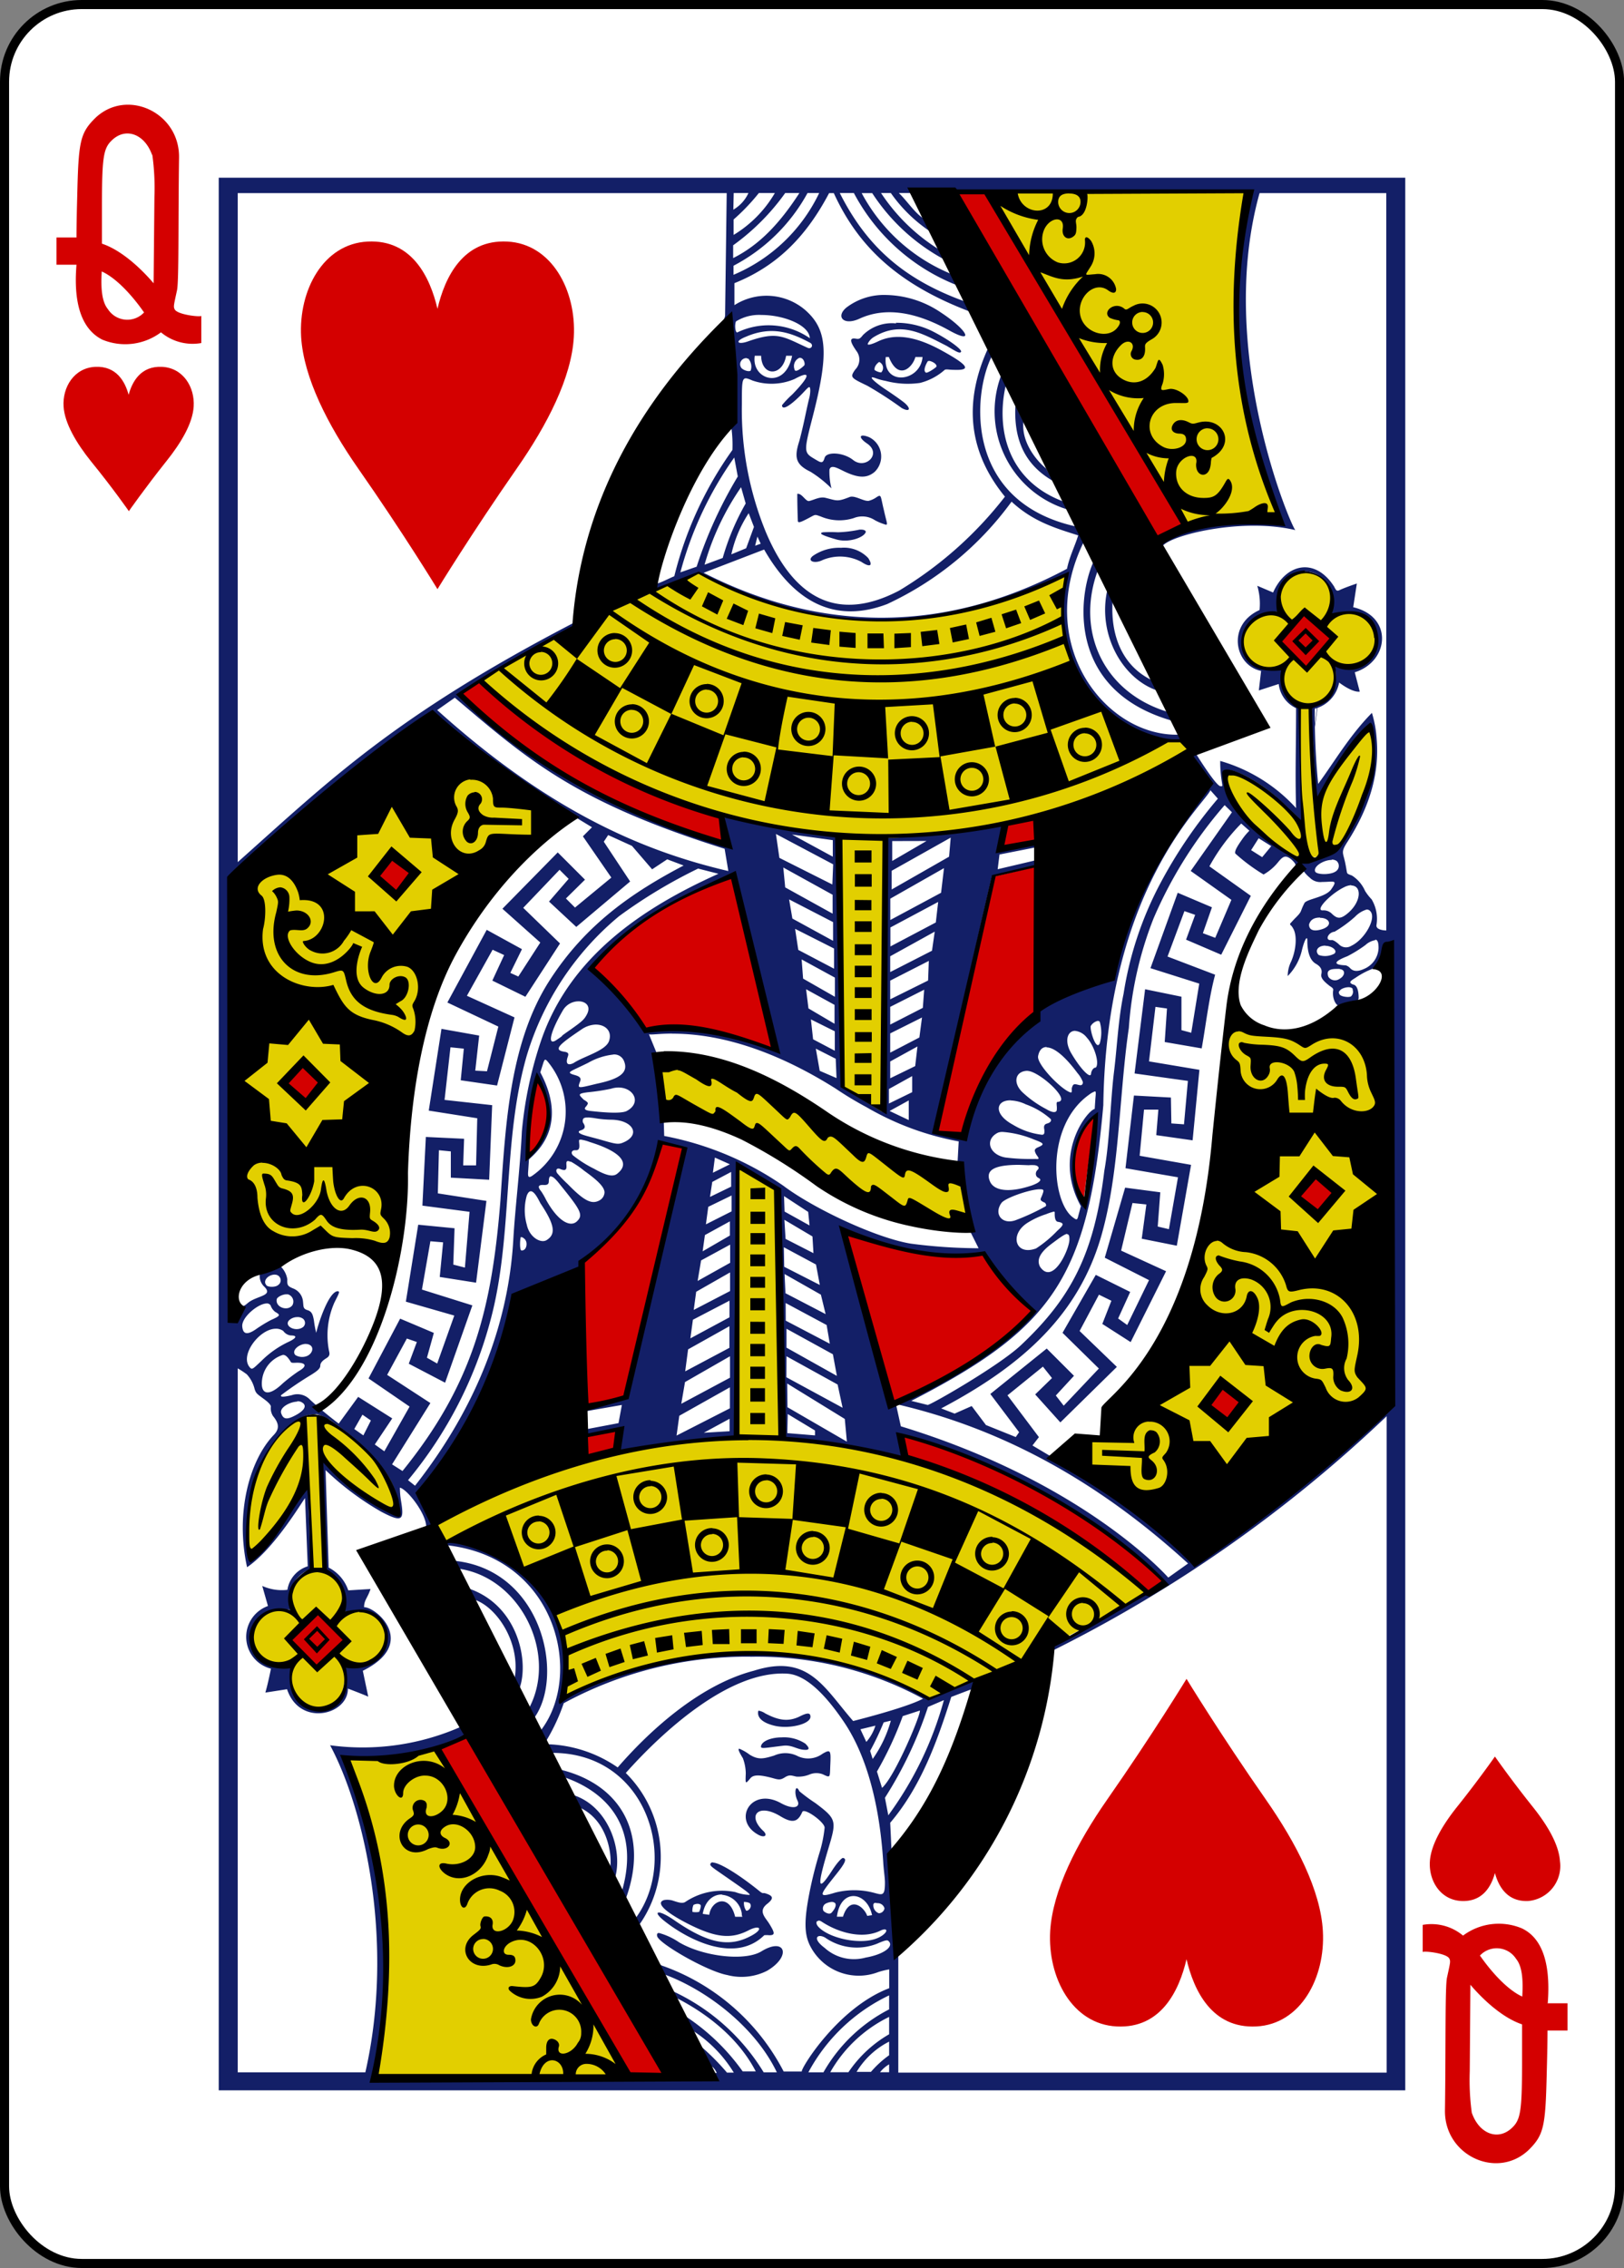 <svg xmlns="http://www.w3.org/2000/svg" viewBox="0 0 178.78 249.65"><rect x="0" y="0" width="178.78" height="249.65" fill="#808080" stroke="none"/><defs><style>.cls-1{fill:#fff;stroke:#000;stroke-width:1px;}.cls-2{fill:#d40000;}.cls-3{fill:#131f67;}.cls-4{fill:#e2cf00;}</style></defs><title>QH</title><g id="Layer_2" data-name="Layer 2"><g id="svg11376"><g id="QH"><rect id="rect10414-2-6" class="cls-1" x="0.5" y="0.5" width="177.79" height="248.65" rx="8.5" ry="8.5"/><path id="path10446-4-8" class="cls-2" d="M14.21,56.3S12.44,53.75,10,50.76c-1.6-2-2.88-4.17-3-6-.14-2.13,1.15-4.27,3.49-4.38s3.28,1.64,3.67,3.08c.39-1.44,1.33-3.19,3.67-3.08s3.63,2.24,3.49,4.38c-.12,1.87-1.4,4-3,6-2.39,3-4.16,5.54-4.16,5.54Z"/><path id="path10448-8-7" class="cls-2" d="M164.57,193.35s-1.77,2.54-4.16,5.53c-1.6,2-2.88,4.17-3,6-.14,2.13,1.15,4.27,3.49,4.37s3.28-1.64,3.67-3.08c.39,1.44,1.33,3.19,3.67,3.08a3.86,3.86,0,0,0,3.49-4.37c-.12-1.87-1.4-4-3-6C166.34,195.89,164.57,193.35,164.57,193.35Z"/><path id="path37-2-5-5-0" class="cls-2" d="M8.42,29.14H6.22v-3h2.2s0-1.62.08-4.47c.14-6.07.29-7,2-8.69,3.47-3.3,9.28-.61,9.21,4.36-.1,7,0,13.7-.23,14.64-.36,1.67-.4,1.76-.25,2.07.3.61,2.93.88,2.93.71v3a5.43,5.43,0,0,1-4.44-1.18,6.57,6.57,0,0,1-6.47.8C9.44,36.46,8,34.22,8.42,29.14Zm7.42,5.23c-1.09-1.58-2.92-3.72-4.64-4.49-.11,1.81,0,3.33.68,4.15a2.53,2.53,0,0,0,4,.34Zm.9-17.32c-.81-2.29-2.88-3.07-4.4-1.63-.95.89-1.1,1.83-1.12,6.93,0,3.15,0,4.47,0,4.47,3,1,5.71,4.41,5.69,4.36L17,21.66a26.71,26.71,0,0,0-.23-4.61h0Z"/><path id="path37-3-27-3-0-9" class="cls-2" d="M170.36,220.51h2.2v3h-2.2s0,1.62-.08,4.46c-.14,6.07-.29,7-2,8.69-3.47,3.3-9.28.61-9.21-4.36.1-7,0-13.7.23-14.64.36-1.67.4-1.76.25-2.07-.3-.61-2.93-.88-2.93-.71v-3a5.42,5.42,0,0,1,4.44,1.18,6.58,6.58,0,0,1,6.47-.8c1.84.87,3.24,3.11,2.86,8.19Zm-7.42-5.23c1.09,1.57,2.92,3.72,4.64,4.49.11-1.81,0-3.33-.68-4.15a2.53,2.53,0,0,0-4-.34Zm-.9,17.32c.81,2.29,2.88,3.07,4.4,1.63.95-.89,1.1-1.83,1.12-6.93,0-3.15,0-4.47,0-4.47-3-1-5.71-4.4-5.69-4.36L161.8,228a26.71,26.71,0,0,0,.23,4.61Z"/><path id="path3054-4-0-3" class="cls-3" d="M154.7,19.56H24.08V230.09H154.7Zm-16.09,1.7h14v81.16s-1.16,0-1.08-.59A4.2,4.2,0,0,0,151,99a5.63,5.63,0,0,1-.73-.94,3.82,3.82,0,0,0-1.43-1.68c-.24-.1-.51-.16-.55-.32s-.11-.66-.21-1.12c-.25-1.16-.48-1.13.26-2.28,2.55-4,3.53-7.7,3.21-11.36a12.84,12.84,0,0,0-.52-2.83c-2.46,2.48-4.24,5.55-5.92,7.82a78.78,78.78,0,0,1-.37-8.28,3.66,3.66,0,0,0,2.68-2.88s1.41,1.11,2.27,1L149.14,74c3.77-1.16,4.29-6.12-.17-7.16l.4-2.61s-1.34.45-1.93.74c-.29.13-.37,0-.57-.4-2.08-3.25-5.3-2.56-6.72.65l-1.74-.74a7,7,0,0,1,.25,2.67c-3.65,1.64-2.75,6.11.17,6.7L138.58,76l2.19-.71a3.34,3.34,0,0,0,1.91,2.66c0,4.38-.11,7.12,0,11a18,18,0,0,0-8.35-5.19,13.67,13.67,0,0,0,.19,2.38c.07.47.06.4-.16.4-.5,0-2.76-3.67-2.76-3.67a.77.77,0,0,0-.49.23c-.27.27.35.77,1.21,2.06,1,1.51.91,1.45.12,2.13-4.52,3.86-11.05,18.57-10,20-2.86.17-14,5.67-16,17-.12.51-.36,1.17-.36,1.17l-3.22-.8c1.94-9.29,6.33-28.17,6.33-28.17a39.09,39.09,0,0,1,4.89-1.08l0-.73-4.25,1,.2-1.62,4-.79v-.38l-4.24.57.69-2.69S101,92.15,97.57,92c.22,10.48-.61,19.18-.16,30.47l-4.65-2.84c-.41-7.86-.54-27.72-.54-27.72l-12.85-2L79.79,93C69.14,88.8,58.45,84.88,50.59,76.57c4.84-3.74,12.93-7.46,12.93-7.46l-.27-.6C43.37,78.84,36.16,86,26.17,94.9V21.26H80l-.18,13.5a1.45,1.45,0,0,1-.17.47c-.66,3.25,1.24,9,.86,11.82a13.94,13.94,0,0,1,.12,2.48,40.68,40.68,0,0,0-6.4,13.9c-.56.22-1.38.68-2,.84l-.17.71A42.12,42.12,0,0,1,77,63.12c16.05,7.88,27.85,6,40.48.1-2,7.12,2.36,16.16,9.57,18.07a7.3,7.3,0,0,0,3,.19c.81-.23-1.82-6.27-3-6.5-3.48-1.52-4.91-5.08-4.54-9.17l-.58-1c-1.19,5,1.67,10,5.59,11.24l1.05,2.32c-7.1-2.15-10.13-8.84-7.76-15.46,0-4.13-2.62-6-3.84-7.74-6.18-2.37-7.32-8.13-6.24-12.79,2.88,1.23-1.94-4.09-1.94-4.09-2.12,4.62-3,10.46,1.84,16.38A42.28,42.28,0,0,1,99,65c-6.6,3.47-11.55,1.13-14.74-6.55a35.5,35.5,0,0,1-2.59-14c0-3,0-3.07,1.15-2.57a6.41,6.41,0,0,0,4.65-.16c1.84-1,1.75-.37-.25,1.7a10.21,10.21,0,0,0-1.13,1.18c0,.61.86.1,2.08-1.12.45-.45.78-.87.92-.87s.15.58,0,1.2c-.07.24-.29,1.24-.5,2.23s-.49,2.15-.62,2.58c-.54,1.71-.4,2.51,1.24,3.3a12.76,12.76,0,0,1,2.32,1.84,7.57,7.57,0,0,1-.22-2.06c.16-.6.87-.18,1.59.17,1.6.77,2.53.79,3.39.07a2.36,2.36,0,0,0-.62-3.82c-1.07-.43-1.26,0-.19.72,1.61,1.13-.21,2.88-1.57,1.79-1.07-.85-2.92-.94-3.13-.24s-.4.55-1.14.11c-1.15-.68-1.16-.8-.2-4.53,1.83-7.07,1.65-9.67-.77-11.82a6.55,6.55,0,0,0-7.82-.56V31.17c4.5-1.81,7.78-4.9,10.42-9.91h.52c2.63,5.74,6.88,9.94,14.88,13,3.12,3.11-4-8.92-1.7-4a19.62,19.62,0,0,1-10.11-9h1.16A21.77,21.77,0,0,0,104,28.59c1.92,0-2.82-5.85-3.51-7.33h36.87c-1.17,9-2.82,18.72,3.67,36.33C138,56,125.8,59.41,128,60.08c1.08-1.25,8.85-3.1,14.6-1.73-.48-.41-8.77-19.83-3.94-37.09Zm3.94,37.09s0,0,0,0Zm-28.49,34.9,0,1.42.29-.07-.17-1.38Zm-33.29-72h1.62a4.08,4.08,0,0,1-1.66,1.83Zm2.78,0H85.3a13.09,13.09,0,0,1-4.54,4.61l0-1.7a22.82,22.82,0,0,0,2.77-2.9Zm2.88,0H88c-2.18,3.37-4.42,5.72-7.29,7.16V27A24.83,24.83,0,0,0,86.43,21.26Zm2.45,0h1.3a18.33,18.33,0,0,1-9.43,9v-1A19.67,19.67,0,0,0,88.89,21.26Zm3.55,0H94a21.94,21.94,0,0,0,11.48,10.2l.75,1.74c-6.44-2.33-10.7-5.81-13.78-11.94Zm4.52,0h1.12a16.49,16.49,0,0,0,4.25,4.18l1,2A20.8,20.8,0,0,1,97,21.26Zm2,0h1.25l1.65,2.92c-1.1-.62-1.93-2-2.9-2.92ZM97.56,32.47a6.82,6.82,0,0,0-4.39,1.39c-1.19,1-.31,2,1.4,1.24,2.91-1.36,6.26-.75,9.87,1.24,3,1.68,2-.07-.86-1.94A11.1,11.1,0,0,0,97.56,32.47Zm-13.73,2.2c2.45,0,5.26,1.11,5.32,2.56a7.94,7.94,0,0,0-8-.63c-.24-.05-.27-.91-.13-1.22A4.8,4.8,0,0,1,83.83,34.67Zm14.84.93A4.54,4.54,0,0,0,95,36.88c-.33.42-.42.46-.79.4-.72-.12-.68.3.14,1.45a1.56,1.56,0,0,1-.2,1.95c-.61.87-.49.9,1.33,1.78a40.89,40.89,0,0,1,3.78,2.45c.91.51,1.09.06.25-.62-.29-.23-1.14-.84-1.9-1.34-1.29-.85-2.24-1.7-1.21-1.32a6.37,6.37,0,0,0,1.11.3,9.52,9.52,0,0,0,3.77.22A6.45,6.45,0,0,0,104,40.71c.22-.1.44,0,1,0,2,.08,1.59-.52-1.34-2.13s-5.17-1.88-7-1c-.78.37-1.23.46-1.12.23a1.74,1.74,0,0,1,.69-.73c3-1.8,5.4-.31,8,1,1.13.68,1.44.86,1.57.64s-1.26-1.3-3.19-2.28a8.91,8.91,0,0,0-4-.91ZM89.1,37.69c.51.2.28.78-.18.6-2.76-1.25-3.32-1.86-6.61-.7-1.09.38-1.52,0-.18-.53C85,35.82,87.14,36.65,89.1,37.69ZM87.2,39.16c-.75,3.83-4.53,2.65-4.11,0h.7c.05,2.31,2.35,2.3,2.75,0Zm22,0,1,2.19a11.28,11.28,0,0,0,7.38,14.75s1.06,1.64.85,1.85C106.11,55.21,107.06,43.35,109.21,39.16Zm-11.7.14.35,0c1.07,2.67,2.62,1.13,2.92,0l.79,0c-.24,2.76-4.4,3.23-4.05,0ZM88,39.39c.5-.06.67.7.53.84s-1,.93-1.07.41A1,1,0,0,1,88,39.39Zm-5.76.08h.13a1.32,1.32,0,0,1,.27,1.32c-.18.19-.93-.07-1.07-.36a.67.67,0,0,1,.67-1Zm20,.25c.24,0,.92.3.85.63,0,.08-1,.77-1.16.66-.41-.22.16-1.21.23-1.27l.08,0Zm-5.46.12h0A.71.71,0,0,1,97,41a1.57,1.57,0,0,1-.72-.27C96.2,40.28,96.71,39.87,96.8,39.84Zm15,4.85c-.15,3.18.67,6.26,4.12,8.24l-.74-1.36c-.88-.71-2.73-2.73-2.5-5.14ZM80.83,50.36l.39,2.09a47.71,47.71,0,0,0-4.53,9.93L74.9,63A39.44,39.44,0,0,1,80.83,50.36Zm.75,3.26.51,1.8a27,27,0,0,0-2.53,6l-2,.74A28.87,28.87,0,0,1,81.59,53.62Zm6.28.74h-.09c0,.35,0,1.33.06,2.95,0,.31.31.18,1.15-.26s.66-.44,1.37-.2a5.22,5.22,0,0,0,3.63.18,2.52,2.52,0,0,1,2.33.23,5.77,5.77,0,0,0,1,.43c.54.2.33,0,0-1.51-.41-1.65-.24-1.83-.89-1.4a2.6,2.6,0,0,1-.79.35c-.57.07-1.53-.64-2.1-.42-1.38.54-1.37.4-2.65.09-.64-.16-1.26.23-1.81.35C88.71,55.21,88.31,54.36,87.86,54.36Zm23.5.86c2.33,2.16,4.73,2.89,7.33,3.71-.31,1.07-.94,2.28-1.23,3.68-13.54,7.21-27.15,7-40,.44l6.66-2.56c3.64,6.35,8.31,8,13.55,6A35.41,35.41,0,0,0,111.36,55.22ZM82.42,56.49,83,58l-.86,2.35-1.63.67A13.52,13.52,0,0,1,82.42,56.49Zm12.24,1.8a13.37,13.37,0,0,1-2.41.3,15.73,15.73,0,0,0-1.64,0c-.61.12.1.4,1.46.79s3-.2,3.23-.79c.05-.15-.13-.32-.64-.29Zm-11.28.77.36.79-.61.22Zm36,.45,1,2.32c-1.75,3.82-2.92,14.28,8.78,17.54l.51,1.5c-8,.16-15.94-10-10.3-21.35Zm-26.78.79a5.07,5.07,0,0,0-3.11.89c-.7.55.16.91,1.06.46a5,5,0,0,1,4.28.2c.88.6,1.34.5.75-.42a3.67,3.67,0,0,0-3-1.13Zm51.07,2.61c3.06-.05,3.37,4.36,2.78,4.73a4.24,4.24,0,0,1,1.44-.19c2.24.06,3.41,1.31,3.54,3.12s-1.25,2.85-3.26,2.75c-.75,0-1.26-.11-1.23,0,.37,1.46-.08,3.66-2,4.21a1,1,0,0,0-.54.48c-.14,2.32.51,10.27.51,10.27s3.6-6.1,4.41-7c1.59-2.18,2.16-2,1.88,1.64-.39,5-1.15,6.16-4,10.39-1.26,1.82-4.24.86-4,2.09a4.08,4.08,0,0,0,1,1.22,1.61,1.61,0,0,0,1.35.46c1.27,0,1.77-.3,1,.81-.6.88-2.71,1.06-2.95,1.52-.55,1.06-.17.83-1.12,1.76-.72.8-.47.39-.14,1,.52.85.3,2.54-.21,3.68a3.65,3.65,0,0,0-.37,1.59,6,6,0,0,0,1.53-2.71c.29-1.24.64-1.86.63-1.17,0,.88.15,2.07.93,2.52.62.36.71.72.61,1.16s.38.86.86,1.24c.11.11.49.26.45.5-.13.76.18,1.66.73,1.81.25.12,1.81,0,2.07-.9,0-.28,0-1.45-.63-1.52-.44-.2-.4-.33.27-.73a8.87,8.87,0,0,1,2.22-1.12,2.64,2.64,0,0,0,1.3-.81l.13,48a140.49,140.49,0,0,1-21,18.17,103,103,0,0,0-16.2-11.58l-2-1.19.71-.92-3.46-4.6,3.9-3.16,1,1.26-1.85,1.8,2.77,3.08,6.22-6.11-4.1-3.95,2.13-4,1.37.67-1,2.55,3.12,2,3.9-7.8-4.95-2.27,1.25-5.24,1.53.16-.51,3.77,3.86.77,1.57-8.9-5.66-1,.48-5.08,1.58,0-.23,2.81,4,.57.75-7.76-5.55-.93.71-6,1.27.18-.25,3.69,4.07.7c.45-2.5.81-5.65,1.48-8.11l-5.24-2,1.86-5,1.18.41-1,2.73,3.87,1.66,3.26-6.48-4.56-3.25a21.14,21.14,0,0,1,3.5-4.71l.9.79a6.84,6.84,0,0,0-.83,1c-.61.86-.81,1.29-.72,1.51a19.79,19.79,0,0,0,3.11,2.31,5.51,5.51,0,0,0,1.66-1.43c.52-.62.79-.68,1.32-.29a2.44,2.44,0,0,1,.37.36.77.77,0,0,1,.19.38.3.3,0,0,1,0,.2,1.84,1.84,0,0,1,.35-.24c.38-.21-.74-1.21-1.66-1.73-2.75-1.55-6-4.48-6.73-8.15-.27-1.64,3.95.33,6.86,3.25l2.08,2c-.24-4.23-.58-8.54-.4-12.82l-.64-.45a3.48,3.48,0,0,1-1.33-2.7c-.06-.71.55-1.08-.84-1-2.9,0-4.57-2.72-2.81-5.06.63-.88,3.3-1.31,3.29-1.29a3.43,3.43,0,0,1,2.87-4.45Zm-1.05,32.62,3.83-27.89-.08,0ZM50.07,76.8c8.08,6.85,13.24,11.46,29.7,16.63l.41,2.45c-9.46-2.2-19.78-6.65-32.05-17.72Zm-2.43,1.58A83.71,83.71,0,0,0,63.31,89.93l1.86,1.13-1,1,3.13,4.54-4,3.3-1-1,2.1-2.07-3-3-6.09,6.2,4.17,3.72-2.42,3.74-.88-.4,1.28-2.61-3.88-2.13-4.33,8L54.86,113l-1.25,4.92-1.29-.07.43-3.86-4.15-.74-1.4,9,5.34.84-.13,5.19-1.42,0,.1-2.93-4.21-.2-.38,7.56,5.19.68-.51,6.14-1.28-.33.14-4-4-.39-1.36,8.47,5.33,1.53-1.88,5.28L47,149.45l.76-2.73c-1-.43-3.71-1.57-3.71-1.57l-3.48,6.58,4.52,3.1-2.78,4.92L41.26,159l1.92-2.87-3.75-2.37-2.14,2.94a40.29,40.29,0,0,1-3.16-2.63,1.9,1.9,0,0,0-2-.5c-.67.16-1.33.28-1.18,0a37.92,37.92,0,0,1,3.31-2.24c.55-.35,1-.65,1-1s.3-.6.69-.84.34-.51.27-.79a8.92,8.92,0,0,1,.6-5.34c.5-1,.65-1.23.33-1.23-1,.12-2.12,3.6-2.34,4.58a10.94,10.94,0,0,1-.25-1.35c-.12-.64-.21-1-.72-1.15s-.42-.44-.48-.9a1.7,1.7,0,0,0-1.08-1.48c-.61-.25-.68-.36-.65-1a2.53,2.53,0,0,0-.87-1.55l-2.11.75a1.6,1.6,0,0,0,.4,1.56c1.06,1-.49,1-1.56,1.68-.29.19-.63.6-.87.46-.68-.22-.62,1.81-1.29,1.56l.16-48.79c5.67-5.91,22.18-18.23,22.18-18.23ZM133.26,87l.81.91a51.93,51.93,0,0,0-6.38,9.41,38.43,38.43,0,0,0-4,12.07c-.6,2.87-.7,5.79-1.07,8.73-.38,3.16-.45,7.42-1.05,10.76-1.11,9.16-3.66,14-9.21,19.22-2.44,2.28-10,6.6-10.24,6.55l-1.8-.45c15.57-8,19.46-13.56,21.14-32.55.33-23.83,11.09-33.06,11.79-34.66Zm1.53,1.6.83.81-4.54,6.46,4.48,3.18-1.78,4.18-1.36-.51,1-2.85-3.77-1.6-3,8.3,5.37,1.7-.88,5.41-1.08-.29v-3.68l-4-.82-1.16,9.27,5.87.82-.43,4.78-1.39-.1-.05-2.85-4.07-.22-.93,8,5.78,1-1,5.71-1.23-.29.28-3.77-3.87-.51-2.24,7.71,4.87,2.47-2.4,4.94-1-.72,1.33-2.92-3.79-1.88-3.66,6.38,4,3.93-3.87,4.09-.87-1.12,2-2.17-3-3-6.21,5,3.17,4.21-.37.53-3.28-1.32-1.57-2.09-1.88.83-1.48-.57c9.18-4.84,15.15-10.46,17.61-18.93,1.35-4.68,1.76-9.79,2.2-14.95.23-2.67.46-5.36.85-8A40.24,40.24,0,0,1,127,101.07a47.63,47.63,0,0,1,7.83-12.46ZM85.42,91.8l6.3,3.34-.09,2.22L85.8,94.43Zm1.77.06,4.49.62,0,1.82Zm-20.24.06,2.62,1.19,2.22,2.58,1.66-1.1,1.81.68c-5.71,3-10.77,6.49-14.72,12.59-4.4,6.8-4.88,15.7-5.45,24.29-.94,11.85-3,20.17-10.78,29.77l-1.15-.73,4.22-6.75-4.76-3.1,2.17-4,1.1.38L45,150.11,49,152.2l3-8.51-5.55-1.74.93-5.32,1.4.12-.37,3.81,4,.63,1.14-9-5.35-.83.12-4.75,1.31.13v2.89l4.22.23.33-8.21-5.24-.58.65-5.79,1.47.15-.34,3.48,4,.58,1.92-7.5-5.24-2.38,2.83-5.07,1.27.59-1.3,2.81,3.64,1.78,3.81-5.87-4.05-3.92,4-4.19,1,1-2.16,2.5,3,2.79,5.93-5-2.9-4.38Zm37.71.28-.18,2.1-6.32,3.61V95.85Zm33.9.07,1.39.87-1,1.21-1.22-.77Zm-36.56.3-3.78,2.2V92.58Zm44.61,2.05a1,1,0,0,1,.52.14.72.72,0,0,1-.1,1.17c-.56.39-2.09.37-2.25,0-.22-.59,1-1.29,1.83-1.27Zm-60.38.87,5.43,3,0,2.08-5.22-2.89Zm17.69.07-.32,2.71-5.59,3,0-2.35Zm-27.06.05,2.23.57c-8.24,3.7-16.38,9.07-19.55,18.44a43.33,43.33,0,0,0-2.09,9.92c-.2,4.21-.74,8.36-.94,11.87-.4,7.15-2.74,16.84-10.82,27.13l-.77-.61A46.05,46.05,0,0,0,54,145.31c2.52-9.37,1.27-19.72,4-29.15a31.85,31.85,0,0,1,10.15-15.31,56,56,0,0,1,8.72-5.25Zm3.74.79h0c2,6.78,4.47,19.14,4.47,19.14C79.82,113,71,113.43,71,113.43s-5-6.44-5.92-7c4-5.38,14.75-10,15.51-10.08Zm68.14,1.07c1.22,0,1.13,1.83-.41,3.09-.79.65-1.15.56-1.73,0a1.28,1.28,0,0,0-1-.35c-.86,0,.84-1.8,2.37-2.55a2,2,0,0,1,.81-.23ZM86.87,99l4.84,2.5,0,2.06-4.48-2.45Zm16.41.28-.26,2.26-5,2.64,0-2.09Zm47.16.84a.47.47,0,0,1,.42.19c.69.77-.62,3.1-2.1,3.8a1.09,1.09,0,0,1-1.39-.19c-.23-.2-.57-.46-.76-.44-.85.09-.38-.87.3-.92a13.92,13.92,0,0,0,2.27-1.66,2.92,2.92,0,0,1,1.26-.78Zm-5.12.91c1.07,0,1.46.87.19,1.26-.9.28-1.41.08-1.4-.53C144.3,101.11,144.85,101,145.32,101Zm-57.79,1.21,4.29,2.17,0,2.22-3.94-2.07Zm15.37.31-.3,2.1L98,107v-1.74Zm48.48.88c.29,0,.38.35.38.93a2.59,2.59,0,0,1-1.59,2.29c-.7.32-1.19.29-1.54-.08a1,1,0,0,0-.49-.31c-1.49-.06-1.25-.45.18-1a14.42,14.42,0,0,0,2-1.24,2.14,2.14,0,0,1,1.11-.54Zm-5.48.68c.73,0,1.38.52,1,.86a2.14,2.14,0,0,1-1.73.15C144.7,104.65,145.09,104.09,145.9,104.09Zm-57.65,1.5,3.66,2,0,2.11-3.5-2Zm14,.16-.08,2.16L98,110l0-2.06Zm45.21.9c.71.05.62.75,0,1.08a.87.87,0,0,1-1.21-.21C145.82,106.54,147,106.66,147.5,106.65Zm1.43,2.22a.69.69,0,0,1-.18.8c-.31.13-1.12,0-1.25-.24s-.08-.3.12-.5S148.69,108.47,148.93,108.87Zm-60.15,0,3.13,1.72,0,2.08L89,111Zm13,.05-.15,2L98,112.78l0-1.95ZM63.7,110.22c.78,0,1.38.53.92,1.42-.29.56-.5.76-1.75,1.65-.51.36-1,.69-1,.74s-.36.27-.57.42c-1.12.78-.73-.85.67-3.24A2,2,0,0,1,63.7,110.22ZM101.5,112l-.29,2.2L98,115.87v-2.12Zm-12.23.21,2.63,1.31,0,2.14-2.39-1.26Zm31.59.17a.23.23,0,0,1,.21.1,4.28,4.28,0,0,1,0,2.36c-.37.87-1.08-1.33-1-1.89a1.22,1.22,0,0,1,.75-.57Zm-55.28.4c1.06,0,1.83.71,1.47,1.8s-2.82,1.7-3.9,2.43c-.71.35-.88,0-.66-.65.1-.29.18-.51-.36-.59-1.31-.2-.51-.84,1.89-2.46a2.92,2.92,0,0,1,1.56-.53Zm52.74.69a1.89,1.89,0,0,1,1.32.74c.83.9,1.42,2.8,1,3.3-.34,0-.52.47-.53.68-.05.6-1.14-.49-2.16-2.22-.83-1.39-.43-2.5.4-2.5ZM74,113.78c3.24,0,9.43.65,18,6.05a38.45,38.45,0,0,0,3.42,2.06,31.42,31.42,0,0,0,10.12,3.75l-.12,2.18c0,.69,1.09,4.68.57,6.92-.77,0,.74.66.74.66l1,2a58.31,58.31,0,0,1-7.48-.51c-3.77-.62-10.64-3.83-14-6.36a34.35,34.35,0,0,0-13.13-5.49l-.06-1.88a69.41,69.41,0,0,0-.8-7.31l-.82-2c.2.08,1.06-.07,2.54-.08Zm27,1.41-.25,2.16L98,118.69v-1.85Zm14.22.1c.8,0,2,.94,3.39,2.82a3.21,3.21,0,0,1,.6,1c0,.23-.1.37-.33.34-.54-.1-.74-.3-.9.38,0,.17.06.47-.13.42-1-.29-3.74-3.1-3.57-4,.13-.68.46-1,.94-1Zm-25.41.14L92,116.54l.09,2.13-1.85-.8Zm-22.35.65a1.15,1.15,0,0,1,1.24.73c.49,1.2-.38,1.93-2.95,2.47-2.23.54-2.19.57-1.88-.27.21-.55-.48-.62-.87-.76-.65-.25-.12-.33,1.76-1.27A7.14,7.14,0,0,1,67.53,116.08Zm-7.43.57c.06,0,.14.06.25.19a8.62,8.62,0,0,1-1.7,12.59c-.47.31-.48,0-.43-.6l.08-1.18c0-.23,4.72-3.14,1.25-9.61l.29-.91c.09-.29.16-.48.26-.49Zm53.07,1.23c1.28,0,4.88,3.29,3.35,3.41-.18,0-.12.25-.12.4a2.22,2.22,0,0,1,0,.54c-.11.29-.53.23-1.18-.16a11.75,11.75,0,0,1-2.58-1.83c-1.12-1.06-.8-2.37.57-2.37Zm-12.68.57,0,1.77-2.56,1.25,0-1.6ZM68,119.71c1.73-.06,2.7,1.67,1,2.58-.69.36-3,.11-4,0s-.49-.46-.42-.57c.16-.27.29-.31-.33-.68-.49-.52-.78-.65.46-.81a22.27,22.27,0,0,0,2.56-.39A2.8,2.8,0,0,1,68,119.71Zm52.53.42c.13,0,.11.21.06.76l-.08,1.18c-.79.13-4.69,5-1.52,10.7l-.27,1c-.12.5-.16.57-.57.26-2.38-1.65-3.15-10.08,1.78-13.56A2.22,2.22,0,0,1,120.53,120.14Zm-9.27,1a4.26,4.26,0,0,1,1.67.43,8.37,8.37,0,0,1,2.73,1.61c.14.23-.08.42-.38.5s-.41.26-.31.69c0,.25.06.53-.25.55a7.86,7.86,0,0,1-3.18-1.09C109.32,122.63,109.62,121.09,111.26,121.12Zm-11.22,0v2.16l-2.11-1ZM64.73,123a7.48,7.48,0,0,1,.91.11,11.61,11.61,0,0,0,1.59.14c2.4,0,3.39,1.64,1.41,2.5-.54.23-.77.21-2.25-.22-.71-.21-1.58-.42-1.93-.53-.71-.2-1-.43-.49-.59s.48-.46.2-.86c-.07-.41.06-.56.55-.54Zm55.79,0c-.34,3.34-.62,5.94-1.12,9.21C119,132.07,116.45,125.91,120.52,123Zm-10.1,1.6a11.09,11.09,0,0,1,3.38.82c1.12.42,1.26.53.49.86-.47.2-.41.38-.27.69s.62.69,0,.6a21.81,21.81,0,0,1-3.34-.16c-1.81-.32-2.3-2-.82-2.73A1.32,1.32,0,0,1,110.42,124.6Zm-46.49.84a4.66,4.66,0,0,1,1,.27c3.25,1,4.57,2.28,3,3.5-.46.35-1.18.2-2.53-.56a12.66,12.66,0,0,1-2.33-1.48c-.26-.27-.12-.59.28-.56s.46-.24.42-.69S63.71,125.45,63.93,125.45Zm8.77.3,2.49.57L69,153.71a22.37,22.37,0,0,0-4.84,1.69l4.3-.75-.37,2-3.91.74-.09.59,4.47-.81s-.16,1.87-.32,2.59c4.27-.35,8.49-1.54,12.78-1.58,0,0,.1-21.62.09-24,0-2.55,0-5.59,0-5.59L85.4,131l.71,27.25,13.49,2.21c-.09-.46-.46-2.57-.46-2.57,10,3,20.14,7.36,29.11,16.43-4.18,2.28-8.12,4.53-12.18,6.72l-.59.85a150.22,150.22,0,0,0,37.17-26v72.25H98.89v-6.73l0-6c-.22-3.86.45-8.12-.73-11.36L98,200.64c3.33-3.9,5.13-8.82,6.72-13.85,0,0,1.6-.62,2.38-.9l.27-1c-1.55.8-5.11,2.13-5.11,2.13.38-.3-7.56-3.67-12.47-4.46a48.69,48.69,0,0,0-27.67,4.37c-.43.3-.61.29-.5-.1a13.76,13.76,0,0,0-9.68-16.94,11.43,11.43,0,0,0-2.87-.45l.13.65c12.18,1.38,15,14.34,10.35,20.36-1.23,2-1.42,2.57,1.16,2.5,10.43-.09,14.05,11.65,9.3,18.14a7.26,7.26,0,0,1,.38.76,13,13,0,0,0-1.5-16.69c3.88-4.36,11.34-11.34,17.79-10.93,2.35.15,4.66,3,6.21,5.29,3.27,4.83,4.1,11.58,4.34,15.44.06,1,.19,1.74.19,2.27,0,1.54-.29,1.36-1.28,1.1a8.44,8.44,0,0,0-4.2,0c-2,.62-1.7.27.1-2,1.06-1.32,1.2-1.73.76-1.82-.13,0-.58.43-1.17,1.34-1.77,2.75-1.64,1.62-.35-2.67.83-2.79.75-3-1.52-4.71a18.68,18.68,0,0,1-1.76-1.3c-.43-.91-.61.23-.22,1s-.42,1.07-1.81.31c-3.28-1.83-5.42,1.88-2.49,3.48.69.38,1.08.07.54-.43-1.8-1.68-.55-3.09,1.89-1.61,1.41.86,1.95.58,2.42-.49.26-.44,2.45,1.14,2.45,1.75a14.32,14.32,0,0,1-.5,2.55,44.57,44.57,0,0,0-1.2,4.77c-.55,2.86-.54,4.33.05,5.58a6,6,0,0,0,7.54,3,8.21,8.21,0,0,1,1.22-.3l0,2.07c-5.69,2.17-9.8,8.94-9.62,9.17h-2a24.08,24.08,0,0,0-13.46-11.68c-1.18-1,.29,2.75,1.65,3.58,2.86,1.46,6.65,4.06,8.74,8.09l-1.44,0A23.64,23.64,0,0,0,75.56,222c-.51-.11.37,4.88,2.44,6.42l-37.1.65c2.53-10,3-21-2.91-35.55A28.11,28.11,0,0,0,51.26,191l-.36-1a26.82,26.82,0,0,1-14.56,2.11c3.79,7.07,7.12,21.77,3.88,36H26.17V150.62a9.94,9.94,0,0,1,1,.66,3.64,3.64,0,0,1,.84,1.54c.16.6.32.63,1.17,1.27.41.31.64.58.64.74a1.56,1.56,0,0,0,.25,1.06c.75.91.62,1.49.05,2.08-2.61,2.74-4.25,8.48-2.92,14.54,3.1-2.1,6.28-7.59,6.38-7.6l.3,7.5A3.23,3.23,0,0,0,31.64,175a5.26,5.26,0,0,1-2.77-.43l.63,2.21a3.61,3.61,0,0,0,.33,6.9s-.34,1.71-.62,2.63l2.39-.37c1.39,4.18,6.72,2.84,6.7-.07,0,0,1.62.61,2.24.89l-.6-2.85c6.06-3,1.53-7,.14-7,0-.79.38-1,.71-2l-2.45.15a4.39,4.39,0,0,0-2.16-2.51l-.34-10.73A31.25,31.25,0,0,0,42,166.42c2.27,1.19,2.5.93,2.16-1.13a9.4,9.4,0,0,1-.14-1.54c.85.2,3,3,2.89,4.39.78,1,1.49-1.74-.53-4.1a44,44,0,0,0,10.35-21.47l7.15-2.87.08-.94c4.87-3.28,7.41-7.85,8.75-13Zm6,1.68,1.65.74-1.87.93Zm-15.85.45a10,10,0,0,1,1.46,1c1.4,1,2.21,1.74,2.24,2.37a1.06,1.06,0,0,1-.57.9c-.84.45-1.65.08-3.48-1.8a14.73,14.73,0,0,1-1.16-1.2c-.21-.31-.06-.61.29-.48C63.05,129.28,61.77,127.41,62.79,127.88Zm50.39.39a4.16,4.16,0,0,1,.7,0c.4.08.51.31.27.53s-.27.69.11.87.16.39-.16.58a4.53,4.53,0,0,1-.86.34c-2.25.71-3.9.5-4.33-.56-.5-1.21.46-1.8,3.2-1.8ZM80.49,129l0,1.62-2.33,1.13.25-1.65Zm-19.8.51c.2,0,.54.33,1,.93,2.25,2.77,2.55,3.31,1.82,4s-2.1,0-3.41-2.4a7.63,7.63,0,0,0-.52-.9c-.48-.57-.27-.75.34-.7.34,0,.5-.09.5-.44s.09-.54.25-.53Zm53.85,1.4c.41,0,.38.14.2.62s-.37.56.22.83c.1,0,.32.32.12.44a24.5,24.5,0,0,1-3.32,1.53c-1.47.49-2.38-.72-1.51-1.92.36-.5,2.85-1.41,4.09-1.5h.2Zm-55,1.61c1.49,2.24,1.68,3.29.7,3.94-.62.48-1.95-.21-2.25-1.66a5.84,5.84,0,0,1,0-3.19c.54-1.4,1.38.67,1.54.9Zm21-.93v1.75l-2.83,1.43.26-1.93Zm5.77.07,2.66,1.74.15,1.49-2.75-1.53ZM116,133.37c.07,0,.11,0,.11.12s-.05.94.35,1c.78.13.61.38-.08,1a12.93,12.93,0,0,1-2.32,1.93c-2.31.86-3-1.6-.85-2.88a9,9,0,0,1,1.95-.89A6.35,6.35,0,0,1,116,133.37Zm-29.65.9,3.09,1.83.11,1.84-3.07-1.57Zm-6,.17V136l-3,1.74.25-1.79Zm12.47,1.31c.85.4,11.81,3.46,15.44,2.42,0,0,3.1,4.51,5.4,6.12-3.56,5.25-15.6,10.41-15.6,10.41Zm24.66.11c.2,0,.25.19.25.57,0,1.09-1.83,5.1-3.24,3-.39-.77,0-1.56,1.25-2.5,1-.75,1.49-1.1,1.75-1.11Zm-59.65.63c.27.3.15,1.21-.43,1.15-.17,0-.19-.95-.08-1.45C57.51,136.11,57.77,136.4,57.86,136.49Zm22.55.51,0,2-3.58,2,.38-2.26Zm5.91.29,3.54,1.9.42,2.25-3.92-2Zm-5.92,2.77v2.05l-4,2.08.27-2Zm6,.18,4,2.27.52,2.14-4.42-2.3Zm-56.13.07a.62.62,0,0,1,.39,1.13c-.32.3-1.24.24-1.32,0C28.92,141,29.49,140.31,30.26,140.3Zm1.21,2.17a.89.89,0,0,1,.27,0,.83.83,0,0,1,.47,1.19c-.53.72-1.92.22-1.72-.68C30.55,142.76,31.06,142.5,31.47,142.47Zm48.86.69V145L76,147.32l.28-2.05Zm6.18.26L91,145.85l.35,2.06-4.85-2.54Zm-57.18.05a.48.48,0,0,1,.48.21,1.49,1.49,0,0,0,.5.71c.58.34.65.41-.46.9a15.43,15.43,0,0,0-1.71,1.05c-1,.67-1.38.44-1.45-.34-.09-1,1.7-2.48,2.64-2.53Zm3.38,1.5a1,1,0,0,1,.61.14.59.59,0,0,1,0,1c-.83.53-2.12-.2-1.43-.83a1.32,1.32,0,0,1,.79-.31Zm47.61,1,0,2.38-4.87,2.59.32-2.42Zm-50,.28a1.33,1.33,0,0,1,.89.25A1.17,1.17,0,0,0,32,147c.84,0,.57.34-.31.74a10.66,10.66,0,0,0-2.93,2.08c-.91.85-1,1-1.27.68-1.11-1.29,1-4.14,2.78-4.24Zm56.28,0,5.11,2.81.44,2.38-5.55-3.11Zm-52.93,1.68a.82.82,0,0,1,.55.17c.36.3.15.88-.35,1.13a1.43,1.43,0,0,1-1.33-.08c-.48-.49.39-1.21,1.13-1.23Zm-2.47,1.2c.31,0,.59.37.85.8.09.11.44.06.69.06,1,0,1.09.41.16.93a18.18,18.18,0,0,0-1.76,1.35c-1.6,1.54-2.47,1.18-2.27-.4a3.28,3.28,0,0,1,2.33-2.75Zm55.4.15,5.63,3.11.55,2.56-6.19-3.36Zm-6.22,0,0,2.36L75,154.52l.41-2.39Zm6.3,3L93,156.19l.23,2.5-6.54-3.79Zm-6.31.42v2.31l-5.87,3,.3-2.18Zm-47.63,1.53a.93.93,0,0,1,.41.07c.69.32.51.87-.53,1.44s-1.41.48-1.64-.17S31.93,154.3,32.74,154.28Zm65.91.31c11,2.53,21.72,8,32.16,17.55l-2.18,1.55S119.48,163.2,99.17,157Zm-11.91,1.1,3,1.81V158l-3.05-.25Zm-51.87,0a6.13,6.13,0,0,1,1.52.67c4.37,3.18,6.12,5.09,7.21,8.58.65,2.09.64,2-1.5.87a21,21,0,0,1-6.54-5.16,99,99,0,0,0,.34,12.17c2.73,1.35,1.85,4.88,1.84,4.86,7-1.93,5.49,7.4.25,5.39,1.25,7-6.71,6.43-5.9.43-6.34-.25-5.22-7.2,0-6.24a3.53,3.53,0,0,1,2.15-4.52l-.3-9.17s-5.16,7.46-6,7.35c-.51-.07-1.27-.93,0-7.47.67-3.41,4.26-7.56,6.27-7.69.35,0,.5-.06.64-.05Zm5.05.07.93.64L40,158l-1-.7Zm40.42.45,0,1.37-2.84.17ZM50.59,172.69c6.69,1,10.79,9.29,7.69,15.26-.37.27.2,1.57.58,1.08,3.27-4.66.83-16.12-8.69-17.21-1.94-.24-.18.35.42.87Zm1.08,2.2c-.54,1.49-.68,1.84.7,1.24,2.44.91,5.07,4.9,4.23,8.91-.27.47.2-.31.52,1C58.32,183.11,57.12,176.78,51.67,174.88Zm30.94,7.48a38.23,38.23,0,0,1,19,4.61c-1.83,1-7.69,2.46-7.69,2.46C90.67,185.71,89,182,83,183.9c-6.23,1.62-11.84,7-15,10.65A14.34,14.34,0,0,0,60.37,192c-.16,0-.4.71-.2-.44a21.25,21.25,0,0,0,1.89-4.08A42.35,42.35,0,0,1,82.61,182.36Zm21.3,4.77a38.74,38.74,0,0,1-6.12,12.68l-.37-1.93a44.42,44.42,0,0,0,4.74-10Zm-2.65,1.15c.18.28-2.72,7.24-4.16,8.51l-.56-1.8a38.71,38.71,0,0,0,2.84-6.1Zm-17.69,0c-.09,0-.12.09-.12.26,0,.64.66,1.14,1.86,1.42,1.63.37,3.91-.2,3.91-1,0-.45-.32-.48-1.25,0-1.17.54-2.2.44-3.73-.37a1.83,1.83,0,0,0-.68-.29Zm14.5,1.11a13.56,13.56,0,0,1-2,4.22l-.28-.89a31.31,31.31,0,0,0,1.49-3.14Zm-1.7.55a4.94,4.94,0,0,1-1,1.79l-.65-1.39Zm-10.31,1.29c-1.1,0-2.2.38-2.29,1,0,.28.38.17,2.43-.08,1.08-.13,1.6.51,2.59.45.51-.06,0-.53-.12-.67A4.25,4.25,0,0,0,86.06,191.24Zm-4.71,1.29c-.11,0,0,.31.43,1a5,5,0,0,1,.32,1.68c-.05,1.23-.05,1.19.55.48.38-.38,1.12-.3,2.29,0,.75.21.94.28,1.46-.05s.75-.19,1.27-.08a3.26,3.26,0,0,0,1.51-.26,2,2,0,0,1,1.39,0c.9.43.77.39.84-1.14s0-1.62-.87-1.11a2.67,2.67,0,0,1-2.71.26,3,3,0,0,0-2.6-.07c-1.2.37-1.75.49-2.71-.1a5,5,0,0,0-1.18-.67ZM61.73,194.8l.54.88c4.85,1.75,8.14,5.74,6.2,12.48l.46.74c2.43-6.79-.34-12.39-7.2-14.1Zm1.5,2.87L63.9,199c3.65,1.78,3.43,6.67,3.23,6.48l.57,1.27c.91-3.17-.75-7.84-4.46-9.12ZM78.49,205a.27.27,0,0,0-.28.15c-.09.24.19.39,1.86,1.55,1.43,1,2.54,1.74,2.46,1.88a4.77,4.77,0,0,1-1.58-.31,7.25,7.25,0,0,0-5.5,1.08c-.35.24-.93,0-1.44-.16a2.18,2.18,0,0,0-.87-.05c-1,.27,0,1.28,2.52,2.58,3.13,1.6,4.83,1.74,6.73.77,1.26-.66,1.72-.17.33.58-2.41,1.31-4.72.91-8.53-1.73-1.77-1.22-2.47-1-1,.15,2.66,2.1,7.79,4.65,10.94,1.53a2.19,2.19,0,0,1,.54,0c.65,0,.68-.2,0-1.29-.41-.66-1.24-1.35-.23-2.15.77-.61.71-.9-.21-1.18-.25-.07-.22.09-.59-.21-2.23-1.81-4.41-3.17-5.18-3.17Zm1,3.57a2.42,2.42,0,0,1,2.17,2.06c0,.12,0,.24.07.36l-.8,0c-.66-2.66-2.65-1.78-2.85-.22l-.72-.1c.26-1.48,1.19-2.16,2.13-2.13ZM96,210.81l-.53.08c-.35-1-1.92-2.29-2.67.09l-.67,0C92.56,207.73,95.47,208.23,96,210.81Zm-4.07-1.34c.22.31-.16.83-.39,1.07s-.68,0-.88-.19a.6.6,0,0,1,.24-.81c.3-.15.8-.29,1-.07Zm-9.33.1c.22.5-.4.88-.48.71a1.51,1.51,0,0,1-.22-.93c.21,0,.62.06.7.22Zm14-.08a.77.77,0,0,1,.77.57.64.64,0,0,1-.62.54.92.92,0,0,1-.6-1C96.26,209.39,96.39,209.47,96.59,209.49Zm-19.49.16c.12.18-.1.72-.15.8a1.89,1.89,0,0,1-.73,0,1.52,1.52,0,0,1,.11-.76c.2-.13.63-.19.77,0Zm13,1.75a.72.72,0,0,1,.35.13c2,1.31,4.58,1.9,6.43,1,.41-.21.69-.2.68,0s-.46.67-1.32.93c-1.91.58-5.06-.18-6.15-1.36-.32-.35-.27-.67,0-.66Zm-17.56,1.37c-.19,0-.25.11-.21.34.13.78,5.48,3.88,7.72,4.29a6.21,6.21,0,0,0,4.39-.47c2.73-1.6,2-3.76-.64-2.13-1.8,1.09-6.34.59-9.05-1A7.35,7.35,0,0,0,72.54,212.77Zm24.12,1.13c.68-.29,1-.39,1.12-.26.69.58-.44,1.48-2.5,1.84a4.81,4.81,0,0,1-4.51-1.07c-1.45-1.08-.77-1.61.07-1.12a6.07,6.07,0,0,0,5.83.61ZM73,217.28c4.74,1.71,10.13,5.83,12.52,10.83H84.07a23.08,23.08,0,0,0-10.15-9,3.5,3.5,0,0,1-.91-1.79Zm24.88,2.34v1.56a17.5,17.5,0,0,0-7.23,6.93l-1.66,0A19.67,19.67,0,0,1,97.9,219.63Zm0,2.38v1.92a13.6,13.6,0,0,0-4.48,4.18h-2A15,15,0,0,1,97.9,222Zm-21.69,1.47a14.44,14.44,0,0,1,4.59,4.67l-.75,0a26.21,26.21,0,0,0-3-3A4.43,4.43,0,0,1,76.21,223.48Zm21.69,1.23s0,0,0,0v1.53a11.1,11.1,0,0,0-2,1.83H94.3A8.85,8.85,0,0,1,97.9,224.72Zm0,2.54v.86h-1a3.55,3.55,0,0,1,1-.87Zm-19.51.22a1.73,1.73,0,0,1,.53.72l-.27,0Z"/><path id="path3052-2-5-5" class="cls-4" d="M37.9,193.69c3.29.09,10.25-1.15,10.14-1s21.57,36.09,20.69,35.73c-.28.45-27.63.43-27.63.43C40.5,228.84,46.9,215.46,37.9,193.69Zm9.78-25.43c10.51-8.77,21.52-8.84,33.35-10l.27-29.81L85.58,131l.09,27.31a68.07,68.07,0,0,1,40.64,17c.14.22-16.74,9.31-24.13,11.71-5.74-4.24-20.88-6.92-30.93-3.66-2.76.9-6.15,2.33-9.44,3.39,2.39-14.39-8.77-16.51-12.7-17.18C48.62,169.5,48,168.43,47.68,168.26Zm-13.49,4.65a70,70,0,0,0-.24-9.27c-.06-.72-6.15,9.33-6.49,6.89-.85-6.1,2.16-13.85,6.88-14.8.47-.64,9.83,5.19,9.4,10.23-.14,1.64-8.35-5.55-8.38-5.12-.19.84.24,12.09.5,12.07,2.36,1.34,1.85,3.06,2.11,4.49,6.33-.94,6,6.13,0,5.91.37,8.36-7.34,4.58-5.82.13-7.76-.37-3.94-7.67-.07-6.07-.23-1.84.22-3.76,2.11-4.47Zm8.91-35.46c-.45-.18-16.56-1-16.56-1l.84-39.52c8.23-19,39.19-10.13,34.27-6.08C46.85,100.6,44.59,118.4,43.1,137.45Zm29.72-16.23-.49-4.39c-1.26-2.73,32.95,13.18,33.34,13.52l1,4.68C106.86,137.09,84.9,126.7,72.82,121.21Zm62.28-7.79c-2.55,19.69-2.41,39.5-16.9,46.36,10.9,10.63,20,2.44,33.73-4.45.37,0-.46-42.17-.69-42.14C145.81,113.49,140.44,113.61,135.1,113.43Zm7.55-19.22c-2.69-.41-9-7-7.67-8.94,0-1.49,7.8,4.2,8.61,5.73-.4-.46-.45-13.89-.58-13.36-.29.16-2.37-1.34-1.83-4.14-6,1.32-5.62-6.46-.42-6.14-.67-7.08,7.92-4.48,5.63.26,7.35-1.36,6.08,6.95.53,5.59.47,3.15-.82,4-2.63,4.65.12,1.32.61,10.13.61,10.13s5.44-8.39,5.83-7.66c1.38,2-.85,15.92-8.08,13.87Zm-25.2-30.93c-2.45,8.51,4.27,18.24,10.62,18.21,1.28-.2,3.72.49,2.88,1.18-10,8.17-33.4,9.87-33.41,9.51.25,10-.2,20.16-.44,30.19l-4.28-2.6c-.14-9.15-.36-18.51-.57-27.65-15-2-28.45-6.83-39.08-17.18,7.06-5.27,15.5-8.56,23.61-11.89,10.21,5.34,24.42,8.42,40.67.22Zm-7.39-40.45c-.47-.21,1.62-1.77,1.62-1.77s17.41.23,26,.11c-3.15,13-.92,24.64,3.14,35.83-1.08-.25-8.23.33-10,1.12C130.6,58.4,110.28,23.15,110.06,22.83Z"/><path id="path3050-3-4-7" class="cls-2" d="M69.3,228.35l-21-35.77,3.16-1.38,21.7,37.2ZM31.85,180.52l3-3.15,3,3.11-3.19,3Zm67.52-20.06-.43-2.56A65,65,0,0,1,128.12,174l-1.7,1.25C127,175.11,109.2,161.7,99.37,160.46Zm-34.83-2.33,3.46-.75-.11,2.15-3.35.67Zm70.58-1.89-2.09-1.7,1.51-1.8,2,1.61ZM63.91,138.91c5.21-2.48,9.27-12.49,8.76-13.15l2.84.68L69,153.85l-4.53,1C64.4,149.61,63.91,144.16,63.91,138.91Zm34.25,15.51c-1.76-5.77-5.24-18.83-5.24-18.83.13.43,11.29,3.62,15.27,2.46a46.37,46.37,0,0,0,5.54,6.29A48,48,0,0,1,98.16,154.43Zm46.79-21-2-1.71,1.76-2.17,2.16,1.66Zm-25.69-1.15c-1.6-2.9-1.71-6.17,1.26-9.41Zm-61.12-5a31.38,31.38,0,0,1,1-8.47C60.89,121.89,60.87,125,58.15,127.22Zm45-2.7s4.32-20.17,6.2-28.07l4.78-1.11-.21,16.33c-4.75,3.9-8.09,13.2-7.94,13.2Zm-69.48-3.35-2.09-2,1.77-1.95,1.84,1.9ZM71,113.3a57,57,0,0,0-5.73-6.75c3.55-5,9.45-7.85,15.7-10.11l4.23,19C80.43,113.94,75.27,112.37,71,113.3ZM41.71,96.41l1.47-1.84,1.93,1.53-1.46,2Zm69.14-5.54,3-.67.11,2.32-3.57.66ZM50.64,76.39,52.91,75A67.44,67.44,0,0,0,79.3,90l.32,2.69c-10.83-3.36-20.74-8-29-16.27Zm93.19-2.88-3-2.93,2.66-3,3.16,2.75A18.71,18.71,0,0,1,143.83,73.52ZM127.47,59.25l-22.11-38,3.19,0,21.75,36.58Z"/><path id="path3048-5-8-9" d="M105.16,20.64l-5.28,0,30,60.72a6.35,6.35,0,0,1-2.4-.28c-7.2-1.9-11.64-9.56-10-17.08a6.39,6.39,0,0,0,.21-1.08c-18.56,8.46-30.06,5.34-40.77,0l-4.57,1.77c.3-2.78,3.72-13.22,8.83-18.13V41.25L81,38.77l-.4-4.51C73,41.46,64.13,52.8,63,68.91c0,0-6.92,3.58-12.82,7.54.33,0,9.2,10.92,30.51,17.08L79.77,90a92.1,92.1,0,0,0,12.16,2.18l.6,27.49,5.09,3,.17-30.44A68,68,0,0,0,110.2,91l-.6,2.93,4.24-.84v2.14l-4.64,1.1-6.61,28.45,3.85.86c1.13-5.73,4-10.37,8.1-13.21l0-1.09c2.65-1.91,8.15-3.43,8.18-3.4,1.88-9.23,6.24-15.62,10.88-21.7l-2.21-3,8.48-3.13L128,59.93c4.53-3.15,13.51-2,13.51-2-3.85-10.46-7.23-21.25-3.43-37.08l-32.73,0Zm10.74.66c0,2.65-3.44,2.37-3.86,0Zm21-.08c-2.08,12.12-1.39,23.93,3.44,35.16,0,0-.7,0-.79,0s.08-.61,0-.76c-.1-.42-.79-.22-1.37.17a8.31,8.31,0,0,1-.73.46,17.16,17.16,0,0,1-3.63.28c1-.67,2.38-2.57,1.57-3.68-.18-.24-.29-.13-.47.19-.86,1.54-1.29,1.78-2.44,1.77-1.81,0-3.1-1.15-3-2.85s2.55-2.52,2.2-.92c-.1,1.43,1.31,1.7,1.57.28.1-.53,0-.29.13-.91,2.81-1.5,1.26-4.56-1.37-3.92-.62.16-.7.22-1.13,0-.81-.42-1.48-.29-1.79.3s.14.93.74.94.74.3.74.68c0,.87-1.5,1.3-2.5.79-2.62-1.35-1.65-4.86,1.4-4.84.93,0,1.31.06,1.35-.14.11-.57-1.3-1.55-2.1-1.4s-1.09.31-.73-.6a3.58,3.58,0,0,0,0-2.06c-.49-1-.48-.49-.78.33-1,1.68-2.52,2-3.82,1.13s-1.17-2.47,0-3.62c.8-.8,1.66-.26,1.18.64a.63.63,0,0,0,.32.92c.72.19,1.17-.24,1.17-1.12,0-.48-.15-.59.72-1.09a2.09,2.09,0,0,0-2-3.69c-.56.25-.69.49-.94.38-1.06-1-2.58.27-1.68.94a3.31,3.31,0,0,0,1,.28c.22.13.15.44-.17.83-1,1.25-3.43.63-4-1.13-.65-2,1.41-4.17,3-3,.47.35.88.39.88-.13a2,2,0,0,0-2.3-1.65c-1.31.09-1.17.26-.45-.93a2.67,2.67,0,0,0,0-2.72c-.35-.48-.72-.58-.68-.07a2.3,2.3,0,0,1-3,2.42,2.73,2.73,0,0,1-1.45-3.7c.66-1.31,2.25-1.44,2,0-.12.89.55,1.36,1.2.83.24-.19.29-.36.31-.93s-.24-.83.17-1.2c1.07-.14,1.14-2.44,1-2.53l17.23-.08Zm-19.2.08c.68,0,1.25.23,1.25.92a1.23,1.23,0,1,1-2.46,0C116.5,21.52,117,21.29,117.72,21.29Zm-12.07.09h2.74L130,57.67l-2.56,1.25Zm4.5,1.27a9.91,9.91,0,0,0,4.16,1.54,8.91,8.91,0,0,0-1,3.89Zm4.4,7.31c1.33.48,2.49,1.21,4.69.47A8.75,8.75,0,0,0,116.91,34Zm11.25,4.38a1.15,1.15,0,1,1-1.14,1.15A1.15,1.15,0,0,1,125.8,34.34Zm-7,2.87a7.73,7.73,0,0,0,3.1.54,6,6,0,0,0-.78,3.27Zm3.31,5.72a6.08,6.08,0,0,0,3.82.87,6.28,6.28,0,0,0-1.1,3.63Zm10.84,4.21a1.2,1.2,0,1,1-1.2,1.2A1.2,1.2,0,0,1,132.94,47.14Zm-6.72,2.7a5.21,5.21,0,0,0,2.45.6,8.21,8.21,0,0,0-.53,2.6ZM130,56a7.07,7.07,0,0,0,3.2.71,13.8,13.8,0,0,0-2.44.71Zm13.7,6.79c-2.8.18-3.45,2.34-3.12,4.53a3.46,3.46,0,0,0-3.86,4.18c.63,2.36,2.82,2.45,4.32,2.29A3.87,3.87,0,0,0,142.93,78l.31,12.27s-1-.94-1.69-1.61c-2.91-2.92-7.29-5-7-3.39,0,.24.13.86.2,1.36.46,2.78,4.17,5.78,6.69,7.29a7.71,7.71,0,0,1,1.46,1c-4.72,5.09-7.26,10.51-7.9,15.9-.59,5-1.06,9.51-1.53,14.11-1.93,23.05-11.75,28.85-12.22,30l-.18,3.07-2.74-.21-3.16,2.75c10.35,5.39,16.39,11.89,16.3,12a168.56,168.56,0,0,0,22.13-17.77l-.13-51.32a4.22,4.22,0,0,1-.7.21c-.51,0-.58.23-.75,1.21a3.59,3.59,0,0,1-.65,1.36c-.46.66-.3.32.28.56,1.33.54-.4,3-2.28,3.29-1.36.21-2.11.47-2.34.78-2.86,2.52-5.7,2.91-7.85,2a4.37,4.37,0,0,1-2.6-2.23c-.88-2.52,1-6.15,2-8.25a26.09,26.09,0,0,1,5.27-6.73l-.54-.59a5,5,0,0,0,.77,0c2.84-1,3-1.05,3.54-1.81a30.33,30.33,0,0,0,2.11-3.63c1.46-3.82,1.66-4.07,1.65-6.58,0-2-.14-3.39-.53-3.5-2.24,1.73-4.5,5.76-5.82,8.14-.46-3.52-.59-9.67-.59-9.67.47-.53,3.16-.23,2.56-4.64a3.24,3.24,0,0,0,4.75-2.86c-.16-3.57-2.89-3.46-5.12-3a3.35,3.35,0,0,0-3-4.62Zm0,.3c2.92.09,3.5,3.34,1.71,5.18,0,0-1.16-.9-1.78-1.41-.58.46-.75.86-1.4,1.34A3.26,3.26,0,0,1,141,65.68a2.81,2.81,0,0,1,2.69-2.58Zm-66.75.1c11.82,6.65,26.65,7.13,40.22.35L117,64.68l-1.49.84.84,1.55.46-.22v1C105.6,74,86.86,75.22,72.19,65.12l1.28-.6s.29.2.57.37A20.54,20.54,0,0,0,76,66l.89-1.29s-1.36-.83-1.22-.89l1.2-.65Zm1,2-.68,1.55,1.7.91.65-1.56Zm-6.43.17c18.21,11.51,35.15,8.08,45.33,3.37L117,70c-13.14,5.63-30.41,7.14-46.85-4Zm42.86.74-1.62.65.64,1.49,1.66-.72Zm-45,.28C84.13,76,100,77.93,117.1,70.89l.65,1.84c-16.66,6.73-34.23,6-50.29-5.49Zm11.37.05L80,68.11l1.83.7.53-1.58Zm31.11.67-1.6.52.5,1.54,1.66-.57Zm-28.31.44-.4,1.62,1.87.53.33-1.63Zm67.76,2.66c.25,2.75-3.8,4.08-5.32,1.51l1.34-1.63L146.09,69a2.77,2.77,0,0,1,5.18,1.24ZM67.06,67.69l4.41,3.05-3.21,5-4.75-3.21Zm76.49.14,2.8,2.45-2.57,3-2.63-2.67Zm-1.74.83-1.58,1.84,1.7,1.83a2.79,2.79,0,0,1-5-1.82C137,68.49,140,66.52,141.81,68.66ZM109.14,68l-1.68.51.38,1.49,1.74-.46Zm-22.71.47L86.11,70l1.93.42.33-1.59Zm19.93.27-1.79.39.31,1.59,1.79-.38Zm37.38.38-1.48,1.46,1.48,1.54,1.49-1.54Zm-54.21,0-.23,1.61,2,.27.16-1.63Zm13.64.22-1.82.21.18,1.58,1.89-.24Zm-10.76.19,0,1.65,1.78.14V69.68Zm7.83.15-1.78.07v1.6l1.82-.12,0-1.55Zm-32.55,0a1.91,1.91,0,1,0,1.9,1.91A1.91,1.91,0,0,0,67.7,69.69Zm29.56.05-1.75,0v1.62h1.81l-.06-1.64Zm46.48,0,.77.77-.77.76-.79-.76Zm-76,.61a1.26,1.26,0,1,1-1.25,1.25A1.25,1.25,0,0,1,67.7,70.36Zm-6.76.09,2.53,2.07a48.91,48.91,0,0,1-3.35,4.82l-4.67-3.77,2.44-1.39a1.87,1.87,0,1,0,1.78-1Zm-1.41,1.33A1.26,1.26,0,1,1,58.28,73,1.26,1.26,0,0,1,59.53,71.79Zm85.85.6a2.41,2.41,0,0,1,.86.52,2.85,2.85,0,0,1-2.33,4.53,2.67,2.67,0,0,1-1.53-4.77l1.48,1.41Zm-69,.85,5.23,2-2,5.72-5.72-2.36Zm-21.49.6a63,63,0,0,0,73.66,7.9l1.34,0,.71.74A65,65,0,0,1,53.3,74.9ZM113.66,75l1.68,5.66-5.78,1.53-1.29-5.73Zm-60.92.21A63.77,63.77,0,0,0,79.12,90.1l.26,2.32C68,89,59.35,84.36,51,76.36Zm25.06.09a1.88,1.88,0,1,0,1.87,1.88A1.88,1.88,0,0,0,77.8,75.28Zm-9.3.42,5.39,2.87L71.21,84,65.48,80.9Zm9.28.2a1.26,1.26,0,1,1-1.25,1.26A1.26,1.26,0,0,1,77.78,75.9Zm8.93.77,5.18.76-.24,5.78-6-.73C85.84,80.44,86.71,76.67,86.71,76.67Zm25,.14a1.88,1.88,0,1,0,1.87,1.88A1.88,1.88,0,0,0,111.74,76.81Zm0,.62a1.26,1.26,0,1,1-1.25,1.26A1.26,1.26,0,0,1,111.72,77.43Zm-42.14.08a1.88,1.88,0,1,0,1.87,1.88A1.88,1.88,0,0,0,69.58,77.51Zm33.13,0,.74,5.81-5.66.28-.33-5.79Zm40.56.52h.8a138.39,138.39,0,0,0,1,15.07c.09.64.13.83.06.94-.55,1-1.2-.26-1.45-3.1-.07-.78-.16-1.92-.25-2.67-.29-2.27-.2-10.24-.2-10.24Zm-95.65.09C39.12,83.47,25,96.24,25,96.54l.06,49.07,1.11.05.91-1.8c-1.41-.36-1-3,1.69-3.57a9.26,9.26,0,0,0,2.22-.84c2.06-1.58,5.4-2.51,7.75-1.89,3.42.88,4.12,3.41,2.48,7.82-1.3,3.47-3.87,7.91-6.28,9.17l-.62.31s.56.51.76.65c6.65-3.87,10-17.75,9.83-26.38.27-8.84,1.78-17.72,5.33-24.18,5.86-10.67,13.61-15,13.57-15S53.4,83.56,47.63,78.13Zm21.93,0a1.26,1.26,0,1,1-1.25,1.26A1.26,1.26,0,0,1,69.56,78.13Zm51.69.2,2,5.4L117.66,86l-2-5.68ZM89,78.36a1.88,1.88,0,1,0,1.87,1.88A1.88,1.88,0,0,0,89,78.36Zm11.4.47a1.88,1.88,0,1,0,1.87,1.88A1.88,1.88,0,0,0,100.39,78.83ZM89,79a1.26,1.26,0,1,1-1.25,1.26A1.26,1.26,0,0,1,89,79Zm11.4.47a1.26,1.26,0,1,1-1.25,1.26A1.26,1.26,0,0,1,100.37,79.45Zm19.08.64A1.88,1.88,0,1,0,121.31,82,1.88,1.88,0,0,0,119.44,80.09Zm0,.62A1.26,1.26,0,1,1,118.17,82,1.26,1.26,0,0,1,119.42,80.71Zm-39.62.1,5.61,1.44-1.3,5.92-6.32-1.69Zm70.91-.15c.92,2.89-.77,6.6-.85,6.84-1,2.91-2.25,5.29-2.69,5.42s-.55.05-.55-.31a45.48,45.48,0,0,1,2.24-6.67,17.5,17.5,0,0,0,.8-2.66c0-.45-.43.28-.9,1.4-.9,2.24-2.22,4.63-2.5,6.8-.2,1.77-.54,1.52-.78-.59-.34-2.93.3-4.44,3.57-8.52.78-1,1.59-2,1.67-1.73Zm-41.18,1.5L111.15,88l-6.62,1.14-1-5.88Zm-27.7.58a1.88,1.88,0,1,0,1.87,1.88A1.87,1.87,0,0,0,81.83,82.74Zm9.89.38,6,.34.05,6-6.5-.28Zm-9.92.24a1.26,1.26,0,1,1-1.25,1.26A1.26,1.26,0,0,1,81.8,83.36ZM107,83.9a1.88,1.88,0,1,0,1.87,1.88A1.88,1.88,0,0,0,107,83.9Zm-12.42.48a1.88,1.88,0,1,0,1.87,1.88A1.88,1.88,0,0,0,94.53,84.38Zm12.4.14a1.26,1.26,0,1,1-1.25,1.26A1.26,1.26,0,0,1,106.94,84.52ZM94.51,85a1.26,1.26,0,1,1-1.25,1.26A1.26,1.26,0,0,1,94.51,85Zm40.87.36.31,0c1.34,0,5.85,3.25,7,5.23,1,1.75.46,2.44-.64.88-1.52-1.71-4.34-4.25-4.7-4.25s.15.55,1.94,2.31S143,93.56,143,94s-.35.23-.86-.08A18.12,18.12,0,0,1,139.53,92c-.3-.28-.86-.8-1.26-1.15-1.66-1.46-3.55-4.84-3-5.49a.17.17,0,0,1,.13,0Zm-83.62.48a2.32,2.32,0,0,1,2.51,2.06c0,1,.1,1,1,1s3.19.3,3.19.3l0,2.68s-1.14,0-2.46-.07c-2.24-.11-2.23-.11-2.52.88a1.41,1.41,0,0,1-.72.89c-2,1.33-4-1.08-2.71-3.37.43-.78.45-1.05.16-1.52a2,2,0,0,1,1.58-2.9Zm.49,1.37a1.1,1.1,0,0,0-.77.36,1.78,1.78,0,0,0,0,1.83c.32.53.31.67-.06,1a1.59,1.59,0,0,0,0,2.28c.58.42,1.19-.13,1.2-1s.64-.9.64-.9l4.21.07v-.69L54.39,90a2.16,2.16,0,0,1-1.2-.27c-.35-.24-.74-.66-.37-1.17a.81.81,0,0,0-.58-1.39Zm-9.13,1.58,2,3.42,2.33.09.2,2.08,2.83,1.84-2.9,1.71-.14,2.1-2.2.28-2,2.57-2-2.57H39.08l0-2.15-3-1.92,3.25-1.84,0-2.45,2.3-.16,1.51-3Zm70.62,1.56.1,2.07-3.27.58L111,90.9Zm-21,2.08,4.41.13-.25,29h-1l0-1.13-1.41,0L93,119.62Zm-49.65.74-2.59,3.3,3.13,2.76L46.42,96Zm51,.44v1.33h1.85V93.61ZM43.17,94.75,45,96.1l-1.39,1.85-1.76-1.53Zm70.65.76-.06,15.88c-6.06,4.79-7.95,13.22-7.95,13.22l-2.46-.15,6.26-28ZM81,95.86c-5.45,2.61-10.95,4.59-16.35,10.82a30.35,30.35,0,0,1,6.27,7.06c4.5-.67,9.51.14,15,2.3Zm13.11.36V97.6h1.85V96.22Zm-61.29,2a4.74,4.74,0,0,1,.18.87c4-.34,3,4.33.43,4.49-.3,0,.25.83.84,1.08a2.69,2.69,0,0,0,3.59-1.1,8.05,8.05,0,0,0,.81-1.17l2.47,1.32s.07,0-.37,1.1c-.79,2.07.36,4.62,1.26,2.76a2.39,2.39,0,0,1,2.84-1.14c1.13.48,1.53,2.51.73,3.8-.24.39-.25.47-.1.83a4.3,4.3,0,0,1,.13,2.38c-.3.58-.65.71-1.33.24a8.17,8.17,0,0,0-3.07-1.37c-2.84-.54-3.4-1.55-4.53-3.9-3.37,1-8.41-1.11-7.74-6.15.31-1.11.39-3.25-.17-3.68-1.1-.86.11-2.09,1.76-2.29,1.36-.14,2,1.16,2.27,1.93Zm47.66-1.46,4.38,18.48c-4.81-1.77-9.53-3.16-13.71-2.13a29.28,29.28,0,0,0-5.67-6.58c4.13-5,9.39-7.83,15-9.77Zm-49.59.91a1.41,1.41,0,0,0-.94.42,2,2,0,0,1,.46.59c.26.54.26.54,0,1.74-1.34,4.81,1.83,8,6.34,6.61,1.11-.35,1.07-.31,1.38,1,.53,2.16,2,3.27,5,3.68a2,2,0,0,1,.74.24c1.32.85.78-.28.42-.72a4.11,4.11,0,0,0-.73-.69s.4-.26.59-.36c.85-.45,1.17-2.23.46-2.61s-1.73.18-1.73.84c0,1.2-1.51,1.33-2.83.33-1.69-1.28-.19-4.52-.18-4.52l-1-.42c.13.11-2,3.17-4.64,2.11-1.84-.75-3.13-2.89-2.28-3.5.62-.17,1.37.18,1.84-.19.94-.74.18-2-1.16-2a8.87,8.87,0,0,0-.92.13,6.18,6.18,0,0,0,.15-1.62,1.12,1.12,0,0,0-1-1.06ZM94.1,99.06v1.14h1.83V99.08Zm0,2.35v1.17h1.85v-1.17Zm0,2.53v1.2h1.85v-1.2Zm0,2.36v1.27h1.85V106.3Zm0,2.37v1.18h1.85v-1.18Zm0,2.41v1.2h1.85v-1.2ZM34,112.24l1.56,2.65,1.85.08.07,1.82,3.14,2.42-2.75,2-.2,2-2.18.07-1.76,3-2.17-2.63-1.75-.28-.2-2.39-2.69-2,2.53-2,.2-2.13,2.06.18Zm102.33,1.27a1.27,1.27,0,0,1,.55.15c.65.33.86.37,2.56.46,2,.1,2.66.28,3.64.93.59.4.62.39,1.25,0,2.76-1.84,5.92-.17,6.15,3.27a4.6,4.6,0,0,0,.5,2c.24.52.49.94.35,1.27-.44,1-2.57,1.09-3.73-.43a.89.89,0,0,0-.71-.33c-.58.22-2-1-2-1-.14.81-.21,1.46-.35,2.64l-2.58,0s-.06-.48-.18-2.14c-.14-1.91-.61-2.47-1.21-1.44a2.17,2.17,0,0,1-4-1.12c-.05-.72-.09-.81-.48-1.11-1.3-1-.92-3.14.25-3.12Zm-42.21.1v1.06h1.85v-1.06Zm42.5,1.13c-.51,0-.22,1,.63,1.44.48.27.48.27.42,1.12-.11,1.53,1.35,2.27,2,1a1.08,1.08,0,0,0,.12-.68c-.27-1.11,2.11-.81,2.68.34a6.33,6.33,0,0,1,.35,1.67c.07.67.08,1.45.08,1.45h.76a9,9,0,0,1,0-.91c.19-1.9,1-3.09,2.15-3.09.48,0,.5.09.16.71-.57,1.06,0,1.82,1.3,1.83.84,0,.84,0,1.15.61s.6.87.92.75.23,0-.07-2.21c-.44-3.36-2.38-4.26-5.05-2.36-.76.54-.92.52-1.6-.13-1-1-1.64-1.2-3.61-1.28a11.32,11.32,0,0,1-2.05-.21.85.85,0,0,0-.37-.08Zm-63.53,1c-.44,0-.95.1-1.39.14a77.36,77.36,0,0,1,.94,7.78c2.25-.39,5.17,0,9,1.78a60,60,0,0,1,8.28,5.14,29,29,0,0,0,10.39,4.4c4,.87,7.18.8,7.09.61a35.85,35.85,0,0,1-1.27-7.73,32.24,32.24,0,0,1-14.9-5.35C85.85,118.8,79.63,115.6,73.06,115.71Zm21,.22V117h1.85v-1.08Zm-60.68.21-2.93,3.07,3.18,3,2.7-3.09Zm-.08,1.39,1.66,1.6-1.34,1.71-1.87-1.62Zm41.25.25c.39,0,.77.28,2.06,1,1.08.75,1.95,1.22,1.63,0,.25-.34,1.44.76,2.86,1.46,1.7,1.37,1.71,1,1.93.36.23-.5.54-.16,1.9,1.11,1.79,1.67,1.63,1.67,2,1.25.41-.78.54-.77,2,.91s1.83,2.06,2.16,1.34c.5-.38.76,0,2.81,1.93,1,1,1.25.86,1.44.17s.25-.55,2,.82c2,1.59,2.17,1.71,2.25,1.16.13-.87.74-.56,2.78.91,1.23.89,1.7,1.13,2,.91.27-.48-.67-1.4,1.32-.53l.55,2.9-.69-.2c-.42-.12-1.35-.44-1,.47.2.52-.3.46-1.84-.46-2.21-1.33-2.62-1.63-2.78-1.36-.29,1-.25,1.06-1.75-.12-1.74-1.33-2.08-1.69-2.33-1.24,0,1-.52.8-2.13-.61-1.37-1.2-1.66-1.83-2.27-.91-.17.32-.34.24-.56.07A32,32,0,0,1,88,126.4c-.36-.39-.56-.26-.85.06s-.29.21-1.18-.61c-2.11-1.95-2.5-2.43-2.79-2.17-.24.46,0,1.08-1.63-.21-2-1.47-2.91-2.13-2.78-1.16-.35.43-.1.52-2.14-.62s-2.18-1.4-2.46-1a.6.6,0,0,1-.84.34l-.39-3h.7a4,4,0,0,1,1-.28Zm-15.5.25c-.15.46-1.22,3.09-1.23,9.8A7.63,7.63,0,0,0,60.6,123,10.52,10.52,0,0,0,59.07,118Zm35,.19v1.22h1.85v-1.22Zm-34.88,1c2.35,3.75-.24,7.29-.88,7.54A34.45,34.45,0,0,1,59.2,119.19Zm61.69,3.15c-3.86,2.45-3.24,9.09-1.34,10.79A61.71,61.71,0,0,0,120.89,122.34Zm-.53.82-1,8.54C118,130.19,117.73,125.7,120.36,123.15Zm24.37,1.44,2,2.59,1.81.14.4,1.87,2.65,2.17L149,133.17l-.23,2.07-2,.2-2,3.09-1.91-3-1.83-.2-.06-2-2.87-2.14,2.75-1.66.05-2.25h2.15Zm-72.3.81a20,20,0,0,1-8.76,13.32l0,.63-7.36,3a46.59,46.59,0,0,1-10.59,21.9l1.7,3.47-8.22,2.84L51,190.86c.81,0-5.7,3.11-13.57,2.3,5,12.27,6,25,3.25,36.1l38.53-.16L49.75,170.9l-.48-.95c-.41-.76,15.66,2.27,12.24,17.28,0,.35.07.39.27.25,3.12-2.7,23.86-10.19,40.42-.3l4.92-2.05c-2.34,8.26-5,13.93-9.49,18.91l.76,11.75a50.07,50.07,0,0,0,17.72-34.55c3.58-1.75,6.69-3.75,10-5.62l.44.14,2.16-1.3c-6.92-7.62-21-14.9-30.09-16.82l.54,2.58a73.4,73.4,0,0,0-12.61-2.06L86,130.82l-5-3L80.77,158a118.76,118.76,0,0,0-12.41,1.54l.39-2.58-4,.82-.07-2.51L69.2,154l6.49-27.7ZM73,126l2.07.42L68.62,153.6a27.84,27.84,0,0,1-3.83.86c-.29-5.09-.4-15.47-.4-15.47,6.34-5.32,7.33-9.09,8.58-13Zm-44.09,2c1,0,2,.7,2.08,1.33.17.39.3.56.57.6,1.62.23,1.67.66,1.72,1.6-.23,1.8,1,.29,1.31-1.5,0-.19,0-1.56,0-1.56l2,0s.07,1.43.1,1.66c.17,1.39.76,2.51,1.17,1.77,1.4-2.52,4.59-1.24,4.09,1.2-.12.58-.12.61.27,1a2.22,2.22,0,0,1,.66,2.13c-.2.64-.65.74-1.61.35a7.33,7.33,0,0,0-2.46-.29c-2.07-.06-2.2-.1-3-.89l-.51-.5-.88.52a4.07,4.07,0,0,1-4.33.1c-1-.52-1.59-1.76-1.75-3.7,0-1-.32-1.77-1-2-.34-.32,0-1,.62-1.56a1.55,1.55,0,0,1,.9-.28Zm115.68.29-2.72,3.42,3.24,2.92,3-3.57Zm-63.14.49L85.2,131l.48,27-4.27-.12v-29ZM29,129.18c-.29,0-.11.49.1,1.2a3.25,3.25,0,0,1,.18,1.47c-.4,3,3,4.46,5.39,2.41.65-.75.75-.7,1.29.1s1.63,1.11,3.67,1c.93-.06,1.54.44,1.95.11s0-.78-.55-1.1c-.34-.2-.36-.23-.29-.93.17-1.75-1.26-2.21-2.28-.74-.84,1.22-2.11.41-2.51-1.6-.24-1.55-.44-1.52-.62-.17-.2,1.64-2.34,3.42-3.2,2.61-.23-.24-.23-.18,0-1,.31-1.06.06-1.45-1.08-1.73a.81.81,0,0,1-.48-.35c-.61-.95-.58-1.28-1.57-1.28Zm115.85.63,1.73,1.5-1.51,1.79-1.84-1.42Zm-62.23,1V132h1.61v-1.27Zm0,2.57v1.34h1.61v-1.34Zm9.73,1.54Q95,145,97.78,155.16c1.72-.69,11.66-5.14,16.35-10.82a31.58,31.58,0,0,1-5.69-6.62c-4.69.78-10.08-.21-16.11-2.85Zm-9.73.81v1.25h1.61v-1.25Zm10.75.34c4.27,1.28,9.75,3.05,14.79,2.15a22,22,0,0,0,5.3,6.07c-3.81,4.18-9.33,7.37-15,9.82Zm40.57.49a1,1,0,0,1,.64.27,4.24,4.24,0,0,0,2.58,1,5.21,5.21,0,0,1,4.41,3.63c.2.78.31.83,1.42.55,4.2-1.06,7.44,2.44,6.44,7.12-.35,1.63-.45,1.83,0,2.48,1.07,1.16,1.3,1.17.13,2.2a2.32,2.32,0,0,1-3.62-1.06c-.43-.86-.42-.92-1.13-1a2.38,2.38,0,0,1,0-4.7,3.49,3.49,0,0,0,.48,0c.73-.33-.8-2.08-2.06-1.81-1.55.33-2.33,1.33-2.94,2.9l-2.44-1.41c.61-1.28,1.06-2.92.53-3.94-.43-.86-1-.89-1.14-.07-.39,1.93-2.78,2.51-4.34.94a2.37,2.37,0,0,1-.33-3.1c.42-.82.43-.88.25-1.23-.62-1.21.22-2.74,1.15-2.73ZM82.6,138.08v1.3h1.62v-1.3H82.6Zm51.61.11c-.5,0-.49.49,0,1.08.41.42.49.61-.08,1a1.88,1.88,0,0,0-.37,2.41,1.21,1.21,0,0,0,2.23-.84c-.14-.94.6-1.36,1.76-1a3.23,3.23,0,0,1,1.84,4.35c-.13.36-.38,1.21-.38,1.21l.5.31s.59-1,.83-1.25c1.93-2.39,6.48-1.18,6,1.81-.08.94-.08,1.06-1.09.77-.67-.35-1.32.38-1.3,1.28a1.43,1.43,0,0,0,1.71,1.34c.77-.15,1-.12.91.93a1.71,1.71,0,0,0,.82,1.46c1.15.48,1.74-.18.82-1.15a2.16,2.16,0,0,1-.17-2.35,6.82,6.82,0,0,0-.44-4.52c-.93-1.82-3.51-2.58-5.68-1.67-1,.53-1.1.66-1.2-.28a5.16,5.16,0,0,0-4.44-4.23,13.23,13.23,0,0,1-2.23-.63ZM82.6,140.55v1.2h1.62v-1.2Zm0,2.35v1.33h1.61v-1.33Zm0,2.59v1.33s.88,0,1.61,0V145.5Zm52.73,2.13,1.77,2.63,2,.13.23,2.13,3,1.86L139.69,156l0,2.06-2.45.21-2.17,2.9-1.85-2.55h-1.84l-.43-2.28-3.27-1.67,3.35-1.92-.09-2.4h2.28l2.14-2.7Zm-52.73.31v1.36h1.61v-1.36Zm0,2.5v1.35h1.61v-1.35Zm51.74,1-2.53,3.39,3.41,2.84,2.71-3.43ZM82.6,152.8v1.48h1.61V152.8Zm52,.18,1.76,1.37L135.11,156l-1.75-1.34Zm-52,2.55v1.24h1.61v-1.24Zm-48.06.16c-3.11,0-6.06,5.09-6.76,7.49-.83,3.08-1,8.65-.17,8.81,2.79-2,4.11-5.45,6.21-8,.33,3,.27,8.69.27,8.69a5.82,5.82,0,0,0-1.91,1.7,3.21,3.21,0,0,0-.23,2.86,3.36,3.36,0,0,0-4.52,2.95c.1,4.06,4.5,3.49,4.52,3.43s-.87,4.32,3,4.78c1.4.17,3.87-.86,3.14-4.82,2.47.41,4.59-1,4.62-3.35a3,3,0,0,0-3.33-3.05,9.3,9.3,0,0,0-1.38.2,4.07,4.07,0,0,0-2-4.62L35.59,161s1,1.08,1.43,1.49a22,22,0,0,0,5.34,3.82c2.14,1.13,1.87.85,1.5-1.3-1-3.24-3.12-5.68-7.58-8.74a3,3,0,0,0-1.73-.57Zm.31.25.63,16.63h-.93l-.8-16.61Zm91.61.55h.25a2.17,2.17,0,0,1,1.63,3.45c-.36.4-.48.48-.3.73.87,1.1.38,2.84-.47,3.11-2.72.85-3.13-.65-3.12-2.41l-4.2-.16,0-2.46,4.63.09a1.75,1.75,0,0,1,1.55-2.36Zm-93.55,0h0c.44,0,0,1.21-1.23,3a30.09,30.09,0,0,0-2.3,4.19c-.75,1.88-1.25,5.25-.75,4.63.45-1.41.5-2,.88-3a40.29,40.29,0,0,1,3.37-6.09c.4-.37.51-.14.5,1.08,0,2.75-1.32,5.64-4.4,9a9.8,9.8,0,0,1-1.25,1.18c-.3,0-.29-.62-.29-1.93,0-5.2,1.94-9.83,4.88-11.83a1.28,1.28,0,0,1,.53-.25Zm3.12.24c1.35.4,3.79,2.59,4.79,3.71,1.16,1.26,2.71,4.75,2.44,5.29-.09.24-.29.2-1-.19-4.31-2.44-7.39-5.45-6.59-6.43.23-.27,1.15.29,2.39,1.45.84.75,1.7,1.52,2.48,2.28,1.21,1.2,1.48,1.38.75,0A19.42,19.42,0,0,0,36.57,158C35.66,157.3,35.45,156.74,36,156.75Zm90.69.7-.15,0c-.85.36-.5,1.47-.58,2.32l-4.66-.16,0,.65,4.37.24c.08.66-.27,2.1.3,2.34,1.22.51,1.89-1.08.85-2-.37-.33-.77-.48.26-.94a1.57,1.57,0,0,0,.2-2.23.9.9,0,0,0-.56-.21Zm-59,.19-.23,1.74-2.7.69-.07-1.86Zm31.87.62c10,2.71,21.07,8.85,28.27,15.79l-1.44,1a68.09,68.09,0,0,0-26.43-14.87Zm-17.19.27c16.43,0,31.41,6.39,43.5,16.77l-2,1.25c-11-9.18-23.24-15.3-39.68-16-10.74-.48-23,2.3-35.08,9l-.9-1.65c11.73-6.44,23.25-9.32,34.13-9.35ZM81.17,161l6.46.19-.4,6-5.87-.19Zm-7,.43.91,5.83-5.62,1.06-1.6-5.85Zm20.46.77,6.42,1.72L99,169.89l-5.64-1.62Zm-10.28.09a1.86,1.86,0,1,0,1.84,1.86A1.85,1.85,0,0,0,84.39,162.31Zm0,.64a1.22,1.22,0,1,1-1.23,1.22A1.22,1.22,0,0,1,84.39,162.95Zm-12.75,0a1.86,1.86,0,1,0,1.84,1.86A1.85,1.85,0,0,0,71.64,163Zm0,.64a1.22,1.22,0,1,1-1.23,1.22A1.22,1.22,0,0,1,71.64,163.6Zm25.42.75a1.86,1.86,0,1,0,1.84,1.86A1.85,1.85,0,0,0,97.06,164.35Zm-35.78.22,1.9,5.69-5.45,2.22-2-5.62Zm35.78.43a1.22,1.22,0,1,1-1.23,1.21A1.22,1.22,0,0,1,97.06,165Zm10.67,1.36,5.78,3.07-3,5.43L105.13,172Zm-48.38.49a1.86,1.86,0,1,0,1.85,1.86A1.85,1.85,0,0,0,59.35,166.85Zm21.83.18.27,5.74-5.12.36-.93-5.71Zm6.14.3,5.83.81-1.37,5.53-5.28-.86Zm-28,.16a1.22,1.22,0,1,1-1.23,1.22A1.22,1.22,0,0,1,59.35,167.49Zm19.11.74a1.86,1.86,0,1,0,1.84,1.86A1.85,1.85,0,0,0,78.46,168.23Zm-9.32.23,1.51,5.59L65,175.67,63.3,170.3Zm20.42.09a1.86,1.86,0,1,0,1.85,1.86A1.85,1.85,0,0,0,89.56,168.55Zm-11.1.32a1.22,1.22,0,1,1-1.23,1.21A1.22,1.22,0,0,1,78.46,168.88Zm11.1.32a1.22,1.22,0,1,1-1.23,1.21A1.22,1.22,0,0,1,89.56,169.2Zm19.74,0a1.86,1.86,0,1,0,1.84,1.86A1.85,1.85,0,0,0,109.29,169.21Zm-10,.54,5.64,1.94L102.7,177l-5.39-2.07Zm10,.1a1.22,1.22,0,1,1-1.23,1.21A1.22,1.22,0,0,1,109.29,169.85Zm-42.4.2a1.86,1.86,0,1,0,1.85,1.86A1.85,1.85,0,0,0,66.9,170Zm0,.64a1.22,1.22,0,1,1-1.23,1.22A1.22,1.22,0,0,1,66.9,170.69ZM101,171.78a1.86,1.86,0,1,0,1.84,1.86A1.85,1.85,0,0,0,101,171.78Zm0,.64a1.22,1.22,0,1,1-1.23,1.22A1.22,1.22,0,0,1,101,172.42Zm-66,.65a2.91,2.91,0,0,1,2.65,2.78c.05,1.05-1.29,2.44-1.29,2.44l-1.56-1.45-1.49,1.38c-.25.08-1.41-1.9-1.06-2.93A2.85,2.85,0,0,1,35,173.06Zm83.79,0,4.46,3.68L121,178.16a1.9,1.9,0,0,0,.07-.5,1.85,1.85,0,1,0-2.26,1.81l-1.07.61-2.36-2Zm-7.07,9.83-2,.82c-12.15-8-28.78-12.44-47.79-4.34l-.65-1.59C75.45,171.86,93.25,170,111.75,182.89Zm-1.08-8,4.78,3-3,4.7-4.67-3ZM109.23,184l-2,.76c-14.84-9.6-30.65-9.09-44.78-3.33L62.23,180C78.86,172.79,95.56,175.1,109.23,184Zm10-7.53a1.22,1.22,0,1,1-1.23,1.22A1.22,1.22,0,0,1,119.18,176.44Zm-86.32,2.2-1.65,1.68,1.51,1.7a6.44,6.44,0,0,1-.82.6,2.75,2.75,0,0,1-4-2.47c.15-2.69,3.37-4,5-1.5Zm78.5-1.28a1.86,1.86,0,1,0,1.84,1.86A1.85,1.85,0,0,0,111.36,177.35Zm-71.82.08a2.79,2.79,0,0,1,2.75,2.45,2.87,2.87,0,0,1-1.58,2.75c-1.57,1-3.4-.59-3.37-.69l1.33-1.32L37.07,179A3.33,3.33,0,0,1,39.54,177.43Zm-4.59.32,2.72,2.73-2.87,2.7-2.66-2.69ZM106.63,185l-1.53.7L103,184.45l-.62,1.19,1.16.74-1.2.45c-13.86-7.84-29.52-5.57-39.94-.37,0,0,.09-.81.1-.81l1.13-.58-.42-1.44-.61.18,0-1.6c14.87-6.74,31.73-5.2,44,2.8Zm4.74-7a1.22,1.22,0,1,1-1.23,1.22A1.22,1.22,0,0,1,111.36,178Zm-76.47,1-1.45,1.45L34.88,182l1.41-1.5Zm45.37.32-1.9.09.1,1.56,1.85,0Zm1.3,0,0,1.56h1.72v-1.54H81.56Zm3.06,0-.08,1.55,1.71.08.12-1.54Zm-7.38.2-1.95.21.22,1.57,1.84-.22Zm10.57,0-.14,1.6,1.76.2.24-1.53Zm-52.9,0,.85.91-.84.84-.9-.88ZM74,180l-1.88.3.2,1.61,1.83-.36Zm17,0-.31,1.49,1.75.42.28-1.53Zm-20.09.65-1.58.42.34,1.57,1.66-.41Zm23.09.06-.33,1.52,1.78.49.36-1.46Zm-25.69.75-1.65.59.43,1.46,1.68-.57Zm28.76.17-.55,1.46,1.54.62.68-1.32Zm-31.48.86-1.57.65.65,1.44,1.48-.68Zm-32.25,0,1.58,1.59,1.88-1.71c1.64,1.46,1.62,4.88-1.29,5.45-2.54.5-4.86-3.33-2.17-5.34Zm66.56.31-.6,1.34,1.7.75.59-1.29Zm-48.58,8.59,21.49,36.78-3.4-.07-20.8-35.54Zm-3.53,1.4,1.19,1.86c-2.33-1.87-5.75-.3-5.6,2.05.11,1,1,1.69,1,.68s1.38-2,2.46-1.93c2,0,3.21,2.6,1.83,3.89-.9.84-2.13.8-1.71-.35.06-.4,0-.54-.15-.71a.88.88,0,0,0-1.37.91c.17.49.22.62-.37,1-2.28,1.61-.69,4.79,2.07,3.34.56-.2.79-.23,1-.14,1.15.45,1.93-.56.84-1.08-.63-.3-.65-.82,0-1.23,1.3-.88,3.33.49,3.33,2.25,0,1.24-1.63,2.16-3.19,1.8-.92-.21-1,.42-.19,1.07,1.64,1.27,4.1.22,4.84-2.07a2.44,2.44,0,0,0,.2-.87L56.12,207a10.61,10.61,0,0,0-1.09-.45c-2.06-.63-4.38.71-4.39,2.55,0,.87.51,1.2.79.52A2.57,2.57,0,0,1,55,208.11a2.51,2.51,0,0,1,1.46,3.27c-.56,1.31-2.45,1.69-2.23.46.1-.59-.25-.95-.88-.89-.24,0-.54.72-.46,1.05s0,.39-.79,1c-1.92,1.5-.44,4,1.95,3.25a1,1,0,0,1,.91.07c.87.42,1.77.16,1.78-.51,0-.46-.21-.64-.75-.64-.82,0-.64-.94.27-1.39,2.28-1.14,4.6,1.75,3.21,4-.59,1-1,1.07-3.1.83-.34,0-.5.2-.29.48a3.33,3.33,0,0,0,3.59.69,3.83,3.83,0,0,0,2-3.33l2.4,4.23a3.22,3.22,0,0,0-5.62,1.6c0,.71.64,1.09.87.5a2.41,2.41,0,0,1,4.66,1,1.58,1.58,0,0,1-.37,1.08c-.68,1.32-2.41,1.64-2.1.46.14-.37-.14-.76-.62-.88s-.77.28-.76,1c0,.54,0,.7,0,.7a2.69,2.69,0,0,0-1.61,2.15l-16.83,0c2-11.75,1.53-22.36-2.29-32.39l-.81-2.13,3,.08c.72.63,3.43.38,4.48-.58Zm2.86,4.61,1.74,3.15a5.74,5.74,0,0,0-2.57-.79A6.86,6.86,0,0,0,50.61,197.49ZM46,200.83A1.15,1.15,0,1,1,44.89,202,1.15,1.15,0,0,1,46,200.83Zm12,9.39,1.67,3a6.52,6.52,0,0,0-2.78-.72A6.69,6.69,0,0,0,58,210.22Zm-4.83,3.21a1.09,1.09,0,1,1-1.08,1.1A1.09,1.09,0,0,1,53.2,213.44Zm12.13,9.35,2.47,4.42a5.5,5.5,0,0,0-3.33-1.13A5.82,5.82,0,0,0,65.33,222.79ZM62,228.3H59.39C59.92,226,62.06,226.58,62,228.3Zm2.51-1.12a2.51,2.51,0,0,1,2.17,1.15H63.38A1.16,1.16,0,0,1,64.55,227.18Z"/><path id="path163-0-2-5-8-7-5-8-8-7" class="cls-2" d="M48.16,64.85s-3.72-6.11-8.73-13.28c-3.35-4.8-6-10-6.28-14.48-.29-5.12,2.42-10.25,7.32-10.5s6.88,3.95,7.69,7.4c.81-3.46,2.8-7.65,7.69-7.4s7.61,5.38,7.32,10.5c-.25,4.48-2.93,9.68-6.28,14.48-5,7.18-8.73,13.28-8.73,13.28Z"/><path id="path163-0-2-5-8-7-7-8-4-8-6" class="cls-2" d="M130.62,184.8s-3.72,6.1-8.73,13.28c-3.35,4.8-6,10-6.28,14.48-.29,5.12,2.42,10.25,7.32,10.5s6.88-3.95,7.69-7.4c.81,3.46,2.8,7.65,7.69,7.4s7.61-5.38,7.32-10.5c-.25-4.48-2.93-9.68-6.28-14.48C134.34,190.9,130.62,184.8,130.62,184.8Z"/></g></g></g></svg>